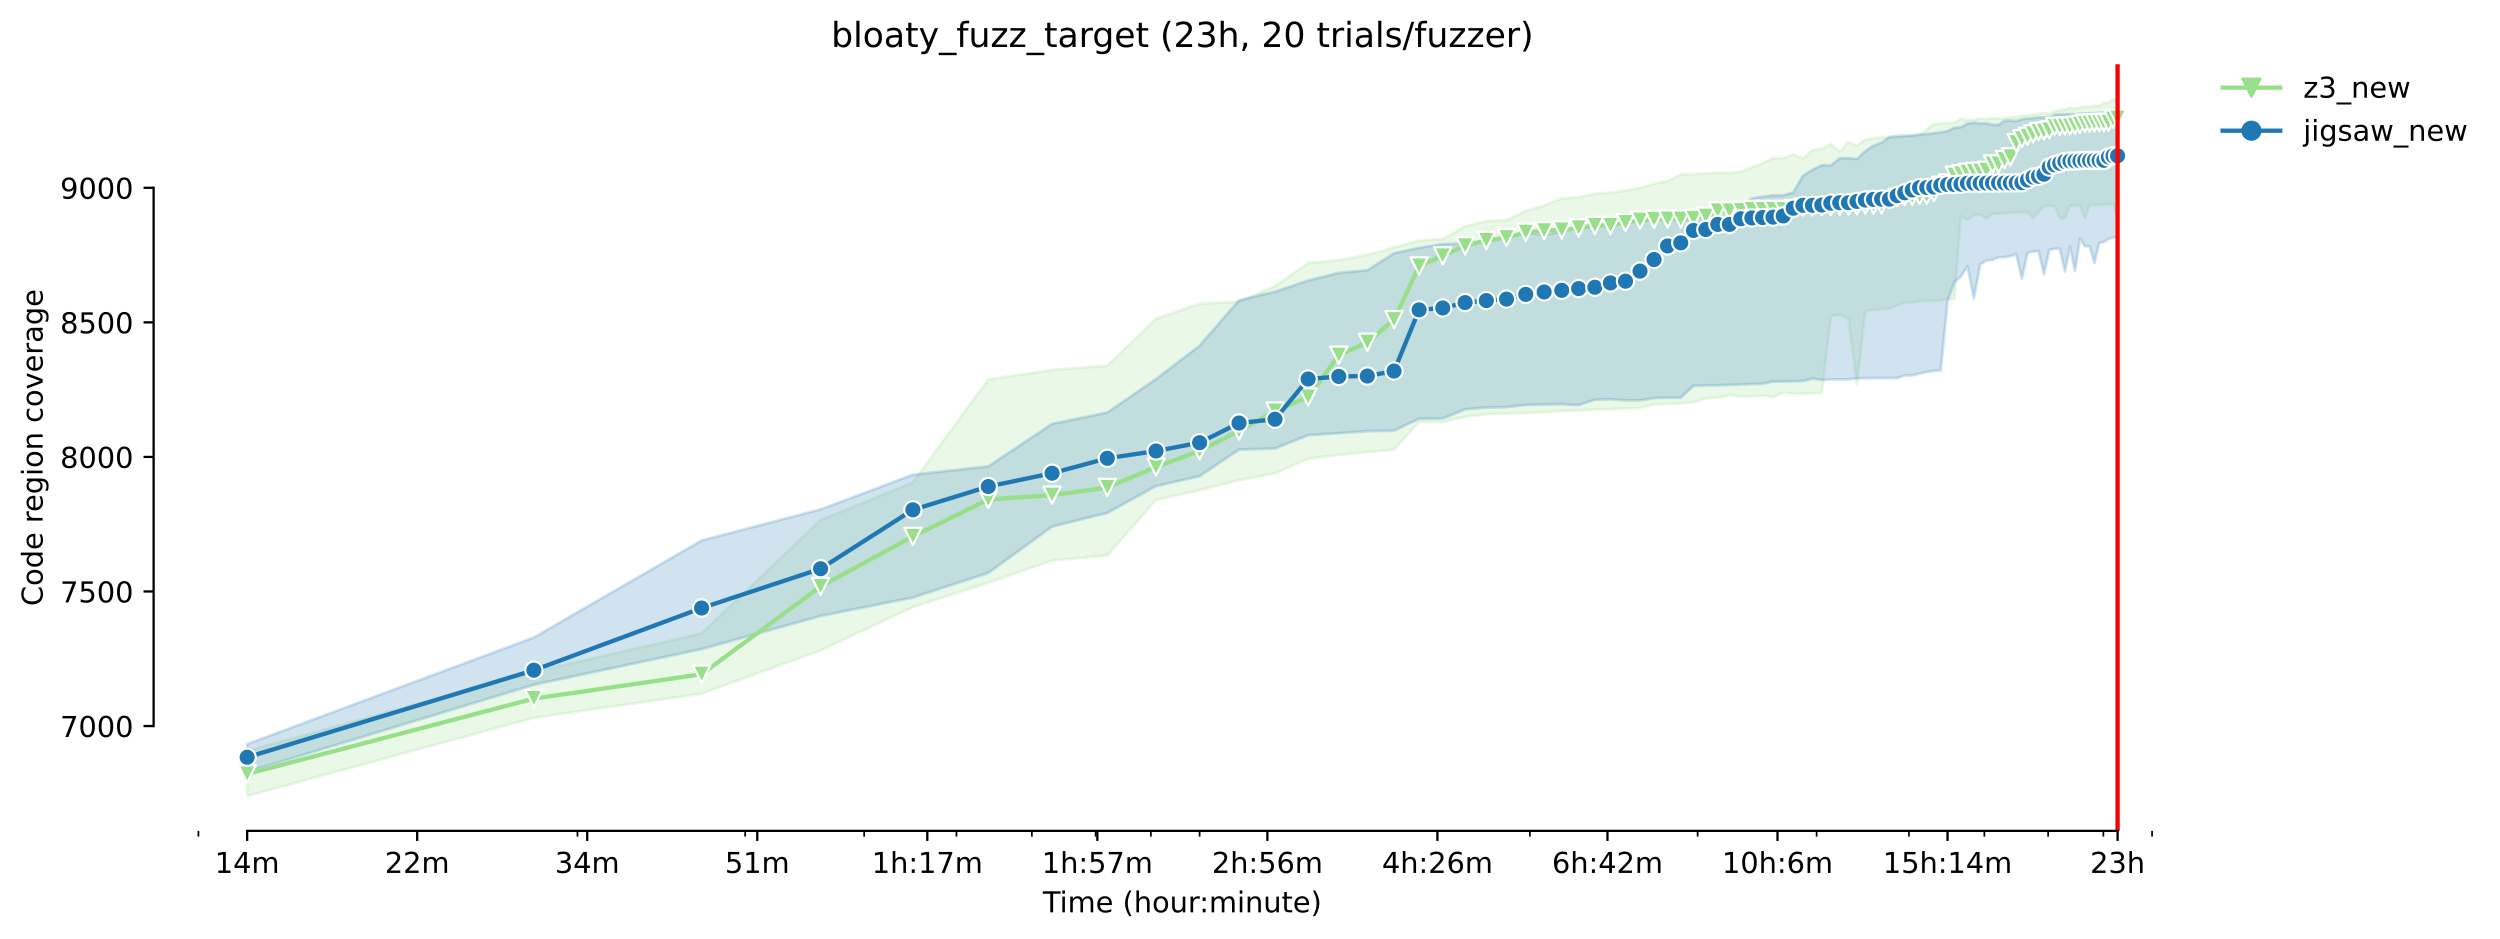 <?xml version="1.0" encoding="utf-8" standalone="no"?>
<!DOCTYPE svg PUBLIC "-//W3C//DTD SVG 1.1//EN"
  "http://www.w3.org/Graphics/SVG/1.1/DTD/svg11.dtd">
<!-- Created with matplotlib (https://matplotlib.org/) -->
<svg height="325.986pt" version="1.1" viewBox="0 0 867.857 325.986" width="867.857pt" xmlns="http://www.w3.org/2000/svg" xmlns:xlink="http://www.w3.org/1999/xlink">
 <defs>
  <style type="text/css">*{stroke-linecap:butt;stroke-linejoin:round;}</style>
 </defs>
 <g id="figure_1">
  <g id="patch_1">
   <path d="M 0 325.986 
L 867.857 325.986 
L 867.857 0 
L 0 0 
z
" style="fill:#ffffff;"/>
  </g>
  <g id="axes_1">
   <g id="patch_2">
    <path d="M 53.328 288.43 
L 767.568 288.43 
L 767.568 22.318 
L 53.328 22.318 
z
" style="fill:#ffffff;"/>
   </g>
   <g id="PolyCollection_1">
    <defs>
     <path d="M 85.794 -65.354 
L 85.794 -49.652 
L 185.326 -76.798 
L 243.55 -85.206 
L 284.859 -100.2 
L 316.902 -115.241 
L 343.082 -123.695 
L 365.218 -131.402 
L 384.392 -133.177 
L 401.305 -152.422 
L 416.435 -155.832 
L 430.121 -159.335 
L 442.615 -161.624 
L 454.109 -166.782 
L 464.751 -168.07 
L 474.658 -169.051 
L 483.925 -169.892 
L 492.631 -179.514 
L 500.838 -179.514 
L 508.602 -181.289 
L 515.968 -182.223 
L 522.974 -182.457 
L 529.654 -182.581 
L 536.037 -182.877 
L 542.148 -183.285 
L 548.01 -183.484 
L 553.642 -183.858 
L 559.061 -183.905 
L 564.284 -184.232 
L 569.323 -184.279 
L 574.191 -185.54 
L 578.899 -185.773 
L 583.458 -185.96 
L 587.877 -186.287 
L 592.164 -187.688 
L 596.326 -187.969 
L 600.371 -188.837 
L 604.306 -188.389 
L 608.135 -188.389 
L 611.865 -188.716 
L 615.501 -188.109 
L 619.046 -189.677 
L 622.507 -189.277 
L 625.885 -189.277 
L 629.187 -189.51 
L 632.414 -189.604 
L 635.57 -216.228 
L 638.658 -216.696 
L 641.681 -215.294 
L 644.642 -192.5 
L 647.543 -217.91 
L 650.387 -218.377 
L 653.175 -218.657 
L 655.91 -218.844 
L 658.594 -220.012 
L 661.229 -220.993 
L 663.817 -221.034 
L 666.358 -221.413 
L 668.855 -221.507 
L 671.31 -221.507 
L 673.724 -221.74 
L 676.097 -222.207 
L 678.432 -222.282 
L 680.73 -250.981 
L 682.991 -249.58 
L 685.217 -251.363 
L 687.41 -251.495 
L 689.569 -250.14 
L 691.696 -251.682 
L 693.793 -251.868 
L 695.859 -251.915 
L 697.896 -252.195 
L 699.904 -252.195 
L 701.885 -252.283 
L 703.839 -252.382 
L 705.766 -250.234 
L 707.668 -252.329 
L 709.545 -254.438 
L 711.398 -254.531 
L 713.227 -254.423 
L 715.033 -250.234 
L 716.817 -250.234 
L 718.579 -254.531 
L 720.32 -254.578 
L 722.04 -254.764 
L 723.739 -250.327 
L 725.418 -254.811 
L 727.078 -254.699 
L 728.72 -254.951 
L 730.342 -254.836 
L 731.947 -254.998 
L 733.533 -255.157 
L 735.103 -250.42 
L 735.103 -291.572 
L 735.103 -291.572 
L 733.533 -291.432 
L 731.947 -290.358 
L 730.342 -290.264 
L 728.72 -289.283 
L 727.078 -289.237 
L 725.418 -289.003 
L 723.739 -288.956 
L 722.04 -288.723 
L 720.32 -288.162 
L 718.579 -288.629 
L 716.817 -287.929 
L 715.033 -287.789 
L 713.227 -287.228 
L 711.398 -286.668 
L 709.545 -286.668 
L 707.668 -286.481 
L 705.766 -286.247 
L 703.839 -286.014 
L 701.885 -285.78 
L 699.904 -285.313 
L 697.896 -285.313 
L 695.859 -284.799 
L 693.793 -284.893 
L 691.696 -284.893 
L 689.569 -284.519 
L 687.41 -284.939 
L 685.217 -284.285 
L 682.991 -284.285 
L 680.73 -284.706 
L 678.432 -283.305 
L 676.097 -283.351 
L 673.724 -283.071 
L 671.31 -282.884 
L 668.855 -280.969 
L 666.358 -278.684 
L 663.817 -278.68 
L 661.229 -278.587 
L 658.594 -278.213 
L 655.91 -278.241 
L 653.175 -278.213 
L 650.387 -277.98 
L 647.543 -277.512 
L 644.642 -275.457 
L 641.681 -276.718 
L 638.658 -273.293 
L 635.57 -275.878 
L 632.414 -274.336 
L 629.187 -273.869 
L 625.885 -270.941 
L 622.507 -272.374 
L 619.046 -271.066 
L 615.501 -271.066 
L 611.865 -269.291 
L 608.135 -267.847 
L 604.306 -266.395 
L 600.371 -265.977 
L 596.326 -266.068 
L 592.164 -265.788 
L 587.877 -265.555 
L 583.458 -265.368 
L 578.899 -263.172 
L 574.191 -262.145 
L 569.323 -260.743 
L 564.284 -259.769 
L 559.061 -259.109 
L 553.642 -258.688 
L 548.01 -257.52 
L 542.148 -257.147 
L 536.037 -254.624 
L 529.654 -252.709 
L 522.974 -249.533 
L 515.968 -249.253 
L 508.602 -247.392 
L 500.838 -242.993 
L 492.631 -242.526 
L 483.925 -240.051 
L 474.658 -237.528 
L 464.751 -235.707 
L 454.109 -234.632 
L 442.615 -226.692 
L 430.121 -221.273 
L 416.435 -220.526 
L 401.305 -215.294 
L 384.392 -199.039 
L 365.218 -197.544 
L 343.082 -194.275 
L 316.902 -158.494 
L 284.859 -145.509 
L 243.55 -106.132 
L 185.326 -92.773 
L 85.794 -65.354 
z
" id="m0a5b138757" style="stroke:#98df8a;stroke-opacity:0.2;"/>
    </defs>
    <g clip-path="url(#pdc7dcb7394)">
     <use style="fill:#98df8a;fill-opacity:0.2;stroke:#98df8a;stroke-opacity:0.2;" x="0" xlink:href="#m0a5b138757" y="325.986"/>
    </g>
   </g>
   <g id="PolyCollection_2">
    <defs>
     <path d="M 85.794 -67.689 
L 85.794 -58.017 
L 185.326 -88.289 
L 243.55 -100.648 
L 284.859 -112.158 
L 316.902 -118.557 
L 343.082 -127.105 
L 365.218 -143.173 
L 384.392 -147.938 
L 401.305 -157.233 
L 416.435 -160.69 
L 430.121 -169.892 
L 442.615 -170.312 
L 454.109 -174.89 
L 464.751 -175.59 
L 474.658 -176.291 
L 483.925 -176.478 
L 492.631 -180.635 
L 500.838 -180.682 
L 508.602 -183.905 
L 515.968 -184.512 
L 522.974 -184.652 
L 529.654 -185.4 
L 536.037 -185.586 
L 542.148 -185.68 
L 548.01 -185.353 
L 553.642 -187.221 
L 559.061 -187.408 
L 564.284 -186.988 
L 569.323 -186.988 
L 574.191 -187.782 
L 578.899 -187.922 
L 583.458 -187.922 
L 587.877 -192.032 
L 592.164 -192.219 
L 596.326 -192.219 
L 600.371 -192.359 
L 604.306 -192.5 
L 608.135 -192.64 
L 611.865 -192.733 
L 615.501 -193.527 
L 619.046 -193.527 
L 622.507 -193.621 
L 625.885 -193.714 
L 629.187 -194.555 
L 632.414 -194.088 
L 635.57 -194.275 
L 638.658 -194.275 
L 641.681 -194.275 
L 644.642 -194.648 
L 647.543 -194.695 
L 650.387 -194.695 
L 653.175 -194.695 
L 655.91 -194.742 
L 658.594 -194.742 
L 661.229 -195.629 
L 663.817 -195.723 
L 666.358 -196.319 
L 668.855 -196.844 
L 671.31 -197.264 
L 673.724 -197.404 
L 676.097 -221.62 
L 678.432 -227.953 
L 680.73 -230.055 
L 682.991 -233.558 
L 685.217 -222.394 
L 687.41 -234.212 
L 689.569 -235.53 
L 691.696 -235.753 
L 693.793 -236.688 
L 695.859 -236.693 
L 697.896 -237.061 
L 699.904 -237.762 
L 701.885 -229.214 
L 703.839 -238.229 
L 705.766 -238.696 
L 707.668 -238.79 
L 709.545 -230.802 
L 711.398 -239.257 
L 713.227 -239.63 
L 715.033 -239.677 
L 716.817 -231.736 
L 718.579 -240.331 
L 720.32 -231.923 
L 722.04 -243.18 
L 723.739 -240.565 
L 725.418 -240.447 
L 727.078 -234.663 
L 728.72 -241.686 
L 730.342 -241.966 
L 731.947 -243.04 
L 733.533 -243.554 
L 735.103 -243.601 
L 735.103 -288.256 
L 735.103 -288.256 
L 733.533 -288.116 
L 731.947 -287.415 
L 730.342 -286.995 
L 728.72 -286.808 
L 727.078 -286.668 
L 725.418 -286.668 
L 723.739 -286.528 
L 722.04 -286.528 
L 720.32 -286.294 
L 718.579 -286.387 
L 716.817 -286.294 
L 715.033 -286.294 
L 713.227 -286.154 
L 711.398 -285.315 
L 709.545 -285.22 
L 707.668 -285.22 
L 705.766 -284.986 
L 703.839 -284.846 
L 701.885 -284.612 
L 699.904 -283.929 
L 697.896 -284.145 
L 695.859 -284.099 
L 693.793 -282.651 
L 691.696 -282.661 
L 689.569 -283.164 
L 687.41 -283.164 
L 685.217 -283.398 
L 682.991 -283.071 
L 680.73 -281.856 
L 678.432 -281.623 
L 676.097 -280.455 
L 673.724 -280.128 
L 671.31 -279.708 
L 668.855 -279.428 
L 666.358 -279.381 
L 663.817 -278.96 
L 661.229 -278.867 
L 658.594 -278.774 
L 655.91 -278.447 
L 653.175 -276.485 
L 650.387 -275.41 
L 647.543 -273.542 
L 644.642 -270.786 
L 641.681 -271.066 
L 638.658 -271.066 
L 635.57 -268.544 
L 632.414 -268.637 
L 629.187 -267.096 
L 625.885 -264.947 
L 622.507 -259.155 
L 619.046 -258.174 
L 615.501 -258.174 
L 611.865 -257.707 
L 608.135 -257.1 
L 604.306 -254.297 
L 600.371 -253.69 
L 596.326 -252.943 
L 592.164 -252.896 
L 587.877 -251.728 
L 583.458 -251.448 
L 578.899 -251.04 
L 574.191 -250 
L 569.323 -249.206 
L 564.284 -248.879 
L 559.061 -248.272 
L 553.642 -248.132 
L 548.01 -246.964 
L 542.148 -245.703 
L 536.037 -244.348 
L 529.654 -245.329 
L 522.974 -243.414 
L 515.968 -242.547 
L 508.602 -241.452 
L 500.838 -241.265 
L 492.631 -239.957 
L 483.925 -238.042 
L 474.658 -232.157 
L 464.751 -231.279 
L 454.109 -228.607 
L 442.615 -224.73 
L 430.121 -221.74 
L 416.435 -205.999 
L 401.305 -194.415 
L 384.392 -182.784 
L 365.218 -178.86 
L 343.082 -164.1 
L 316.902 -161.204 
L 284.859 -149.152 
L 243.55 -138.362 
L 185.326 -104.684 
L 85.794 -67.689 
z
" id="m759aa27b0d" style="stroke:#1f77b4;stroke-opacity:0.2;"/>
    </defs>
    <g clip-path="url(#pdc7dcb7394)">
     <use style="fill:#1f77b4;fill-opacity:0.2;stroke:#1f77b4;stroke-opacity:0.2;" x="0" xlink:href="#m759aa27b0d" y="325.986"/>
    </g>
   </g>
   <g id="matplotlib.axis_1">
    <g id="xtick_1">
     <g id="line2d_1">
      <defs>
       <path d="M 0 0 
L 0 3.5 
" id="m2abc88c1c9" style="stroke:#000000;stroke-width:0.8;"/>
      </defs>
      <g>
       <use style="stroke:#000000;stroke-width:0.8;" x="85.794" xlink:href="#m2abc88c1c9" y="288.43"/>
      </g>
     </g>
     <g id="text_1">
      <!-- 14m -->
      <g transform="translate(74.561 303.029)scale(0.1 -0.1)">
       <defs>
        <path d="M 12.406 8.297 
L 28.516 8.297 
L 28.516 63.922 
L 10.984 60.406 
L 10.984 69.391 
L 28.422 72.906 
L 38.281 72.906 
L 38.281 8.297 
L 54.391 8.297 
L 54.391 0 
L 12.406 0 
z
" id="DejaVuSans-49"/>
        <path d="M 37.797 64.312 
L 12.891 25.391 
L 37.797 25.391 
z
M 35.203 72.906 
L 47.609 72.906 
L 47.609 25.391 
L 58.016 25.391 
L 58.016 17.188 
L 47.609 17.188 
L 47.609 0 
L 37.797 0 
L 37.797 17.188 
L 4.891 17.188 
L 4.891 26.703 
z
" id="DejaVuSans-52"/>
        <path d="M 52 44.188 
Q 55.375 50.25 60.062 53.125 
Q 64.75 56 71.094 56 
Q 79.641 56 84.281 50.016 
Q 88.922 44.047 88.922 33.016 
L 88.922 0 
L 79.891 0 
L 79.891 32.719 
Q 79.891 40.578 77.094 44.375 
Q 74.312 48.188 68.609 48.188 
Q 61.625 48.188 57.562 43.547 
Q 53.516 38.922 53.516 30.906 
L 53.516 0 
L 44.484 0 
L 44.484 32.719 
Q 44.484 40.625 41.703 44.406 
Q 38.922 48.188 33.109 48.188 
Q 26.219 48.188 22.156 43.531 
Q 18.109 38.875 18.109 30.906 
L 18.109 0 
L 9.078 0 
L 9.078 54.688 
L 18.109 54.688 
L 18.109 46.188 
Q 21.188 51.219 25.484 53.609 
Q 29.781 56 35.688 56 
Q 41.656 56 45.828 52.969 
Q 50 49.953 52 44.188 
z
" id="DejaVuSans-109"/>
       </defs>
       <use xlink:href="#DejaVuSans-49"/>
       <use x="63.623" xlink:href="#DejaVuSans-52"/>
       <use x="127.246" xlink:href="#DejaVuSans-109"/>
      </g>
     </g>
    </g>
    <g id="xtick_2">
     <g id="line2d_2">
      <g>
       <use style="stroke:#000000;stroke-width:0.8;" x="144.822" xlink:href="#m2abc88c1c9" y="288.43"/>
      </g>
     </g>
     <g id="text_2">
      <!-- 22m -->
      <g transform="translate(133.589 303.029)scale(0.1 -0.1)">
       <defs>
        <path d="M 19.188 8.297 
L 53.609 8.297 
L 53.609 0 
L 7.328 0 
L 7.328 8.297 
Q 12.938 14.109 22.625 23.891 
Q 32.328 33.688 34.812 36.531 
Q 39.547 41.844 41.422 45.531 
Q 43.312 49.219 43.312 52.781 
Q 43.312 58.594 39.234 62.25 
Q 35.156 65.922 28.609 65.922 
Q 23.969 65.922 18.812 64.312 
Q 13.672 62.703 7.812 59.422 
L 7.812 69.391 
Q 13.766 71.781 18.938 73 
Q 24.125 74.219 28.422 74.219 
Q 39.75 74.219 46.484 68.547 
Q 53.219 62.891 53.219 53.422 
Q 53.219 48.922 51.531 44.891 
Q 49.859 40.875 45.406 35.406 
Q 44.188 33.984 37.641 27.219 
Q 31.109 20.453 19.188 8.297 
z
" id="DejaVuSans-50"/>
       </defs>
       <use xlink:href="#DejaVuSans-50"/>
       <use x="63.623" xlink:href="#DejaVuSans-50"/>
       <use x="127.246" xlink:href="#DejaVuSans-109"/>
      </g>
     </g>
    </g>
    <g id="xtick_3">
     <g id="line2d_3">
      <g>
       <use style="stroke:#000000;stroke-width:0.8;" x="203.85" xlink:href="#m2abc88c1c9" y="288.43"/>
      </g>
     </g>
     <g id="text_3">
      <!-- 34m -->
      <g transform="translate(192.617 303.029)scale(0.1 -0.1)">
       <defs>
        <path d="M 40.578 39.312 
Q 47.656 37.797 51.625 33 
Q 55.609 28.219 55.609 21.188 
Q 55.609 10.406 48.188 4.484 
Q 40.766 -1.422 27.094 -1.422 
Q 22.516 -1.422 17.656 -0.516 
Q 12.797 0.391 7.625 2.203 
L 7.625 11.719 
Q 11.719 9.328 16.594 8.109 
Q 21.484 6.891 26.812 6.891 
Q 36.078 6.891 40.938 10.547 
Q 45.797 14.203 45.797 21.188 
Q 45.797 27.641 41.281 31.266 
Q 36.766 34.906 28.719 34.906 
L 20.219 34.906 
L 20.219 43.016 
L 29.109 43.016 
Q 36.375 43.016 40.234 45.922 
Q 44.094 48.828 44.094 54.297 
Q 44.094 59.906 40.109 62.906 
Q 36.141 65.922 28.719 65.922 
Q 24.656 65.922 20.016 65.031 
Q 15.375 64.156 9.812 62.312 
L 9.812 71.094 
Q 15.438 72.656 20.344 73.438 
Q 25.25 74.219 29.594 74.219 
Q 40.828 74.219 47.359 69.109 
Q 53.906 64.016 53.906 55.328 
Q 53.906 49.266 50.438 45.094 
Q 46.969 40.922 40.578 39.312 
z
" id="DejaVuSans-51"/>
       </defs>
       <use xlink:href="#DejaVuSans-51"/>
       <use x="63.623" xlink:href="#DejaVuSans-52"/>
       <use x="127.246" xlink:href="#DejaVuSans-109"/>
      </g>
     </g>
    </g>
    <g id="xtick_4">
     <g id="line2d_4">
      <g>
       <use style="stroke:#000000;stroke-width:0.8;" x="262.878" xlink:href="#m2abc88c1c9" y="288.43"/>
      </g>
     </g>
     <g id="text_4">
      <!-- 51m -->
      <g transform="translate(251.646 303.029)scale(0.1 -0.1)">
       <defs>
        <path d="M 10.797 72.906 
L 49.516 72.906 
L 49.516 64.594 
L 19.828 64.594 
L 19.828 46.734 
Q 21.969 47.469 24.109 47.828 
Q 26.266 48.188 28.422 48.188 
Q 40.625 48.188 47.75 41.5 
Q 54.891 34.812 54.891 23.391 
Q 54.891 11.625 47.562 5.094 
Q 40.234 -1.422 26.906 -1.422 
Q 22.312 -1.422 17.547 -0.641 
Q 12.797 0.141 7.719 1.703 
L 7.719 11.625 
Q 12.109 9.234 16.797 8.062 
Q 21.484 6.891 26.703 6.891 
Q 35.156 6.891 40.078 11.328 
Q 45.016 15.766 45.016 23.391 
Q 45.016 31 40.078 35.438 
Q 35.156 39.891 26.703 39.891 
Q 22.75 39.891 18.812 39.016 
Q 14.891 38.141 10.797 36.281 
z
" id="DejaVuSans-53"/>
       </defs>
       <use xlink:href="#DejaVuSans-53"/>
       <use x="63.623" xlink:href="#DejaVuSans-49"/>
       <use x="127.246" xlink:href="#DejaVuSans-109"/>
      </g>
     </g>
    </g>
    <g id="xtick_5">
     <g id="line2d_5">
      <g>
       <use style="stroke:#000000;stroke-width:0.8;" x="321.907" xlink:href="#m2abc88c1c9" y="288.43"/>
      </g>
     </g>
     <g id="text_5">
      <!-- 1h:17m -->
      <g transform="translate(302.639 303.029)scale(0.1 -0.1)">
       <defs>
        <path d="M 54.891 33.016 
L 54.891 0 
L 45.906 0 
L 45.906 32.719 
Q 45.906 40.484 42.875 44.328 
Q 39.844 48.188 33.797 48.188 
Q 26.516 48.188 22.312 43.547 
Q 18.109 38.922 18.109 30.906 
L 18.109 0 
L 9.078 0 
L 9.078 75.984 
L 18.109 75.984 
L 18.109 46.188 
Q 21.344 51.125 25.703 53.562 
Q 30.078 56 35.797 56 
Q 45.219 56 50.047 50.172 
Q 54.891 44.344 54.891 33.016 
z
" id="DejaVuSans-104"/>
        <path d="M 11.719 12.406 
L 22.016 12.406 
L 22.016 0 
L 11.719 0 
z
M 11.719 51.703 
L 22.016 51.703 
L 22.016 39.312 
L 11.719 39.312 
z
" id="DejaVuSans-58"/>
        <path d="M 8.203 72.906 
L 55.078 72.906 
L 55.078 68.703 
L 28.609 0 
L 18.312 0 
L 43.219 64.594 
L 8.203 64.594 
z
" id="DejaVuSans-55"/>
       </defs>
       <use xlink:href="#DejaVuSans-49"/>
       <use x="63.623" xlink:href="#DejaVuSans-104"/>
       <use x="127.002" xlink:href="#DejaVuSans-58"/>
       <use x="160.693" xlink:href="#DejaVuSans-49"/>
       <use x="224.316" xlink:href="#DejaVuSans-55"/>
       <use x="287.939" xlink:href="#DejaVuSans-109"/>
      </g>
     </g>
    </g>
    <g id="xtick_6">
     <g id="line2d_6">
      <g>
       <use style="stroke:#000000;stroke-width:0.8;" x="380.935" xlink:href="#m2abc88c1c9" y="288.43"/>
      </g>
     </g>
     <g id="text_6">
      <!-- 1h:57m -->
      <g transform="translate(361.668 303.029)scale(0.1 -0.1)">
       <use xlink:href="#DejaVuSans-49"/>
       <use x="63.623" xlink:href="#DejaVuSans-104"/>
       <use x="127.002" xlink:href="#DejaVuSans-58"/>
       <use x="160.693" xlink:href="#DejaVuSans-53"/>
       <use x="224.316" xlink:href="#DejaVuSans-55"/>
       <use x="287.939" xlink:href="#DejaVuSans-109"/>
      </g>
     </g>
    </g>
    <g id="xtick_7">
     <g id="line2d_7">
      <g>
       <use style="stroke:#000000;stroke-width:0.8;" x="439.963" xlink:href="#m2abc88c1c9" y="288.43"/>
      </g>
     </g>
     <g id="text_7">
      <!-- 2h:56m -->
      <g transform="translate(420.696 303.029)scale(0.1 -0.1)">
       <defs>
        <path d="M 33.016 40.375 
Q 26.375 40.375 22.484 35.828 
Q 18.609 31.297 18.609 23.391 
Q 18.609 15.531 22.484 10.953 
Q 26.375 6.391 33.016 6.391 
Q 39.656 6.391 43.531 10.953 
Q 47.406 15.531 47.406 23.391 
Q 47.406 31.297 43.531 35.828 
Q 39.656 40.375 33.016 40.375 
z
M 52.594 71.297 
L 52.594 62.312 
Q 48.875 64.062 45.094 64.984 
Q 41.312 65.922 37.594 65.922 
Q 27.828 65.922 22.672 59.328 
Q 17.531 52.734 16.797 39.406 
Q 19.672 43.656 24.016 45.922 
Q 28.375 48.188 33.594 48.188 
Q 44.578 48.188 50.953 41.516 
Q 57.328 34.859 57.328 23.391 
Q 57.328 12.156 50.688 5.359 
Q 44.047 -1.422 33.016 -1.422 
Q 20.359 -1.422 13.672 8.266 
Q 6.984 17.969 6.984 36.375 
Q 6.984 53.656 15.188 63.938 
Q 23.391 74.219 37.203 74.219 
Q 40.922 74.219 44.703 73.484 
Q 48.484 72.75 52.594 71.297 
z
" id="DejaVuSans-54"/>
       </defs>
       <use xlink:href="#DejaVuSans-50"/>
       <use x="63.623" xlink:href="#DejaVuSans-104"/>
       <use x="127.002" xlink:href="#DejaVuSans-58"/>
       <use x="160.693" xlink:href="#DejaVuSans-53"/>
       <use x="224.316" xlink:href="#DejaVuSans-54"/>
       <use x="287.939" xlink:href="#DejaVuSans-109"/>
      </g>
     </g>
    </g>
    <g id="xtick_8">
     <g id="line2d_8">
      <g>
       <use style="stroke:#000000;stroke-width:0.8;" x="498.991" xlink:href="#m2abc88c1c9" y="288.43"/>
      </g>
     </g>
     <g id="text_8">
      <!-- 4h:26m -->
      <g transform="translate(479.724 303.029)scale(0.1 -0.1)">
       <use xlink:href="#DejaVuSans-52"/>
       <use x="63.623" xlink:href="#DejaVuSans-104"/>
       <use x="127.002" xlink:href="#DejaVuSans-58"/>
       <use x="160.693" xlink:href="#DejaVuSans-50"/>
       <use x="224.316" xlink:href="#DejaVuSans-54"/>
       <use x="287.939" xlink:href="#DejaVuSans-109"/>
      </g>
     </g>
    </g>
    <g id="xtick_9">
     <g id="line2d_9">
      <g>
       <use style="stroke:#000000;stroke-width:0.8;" x="558.02" xlink:href="#m2abc88c1c9" y="288.43"/>
      </g>
     </g>
     <g id="text_9">
      <!-- 6h:42m -->
      <g transform="translate(538.752 303.029)scale(0.1 -0.1)">
       <use xlink:href="#DejaVuSans-54"/>
       <use x="63.623" xlink:href="#DejaVuSans-104"/>
       <use x="127.002" xlink:href="#DejaVuSans-58"/>
       <use x="160.693" xlink:href="#DejaVuSans-52"/>
       <use x="224.316" xlink:href="#DejaVuSans-50"/>
       <use x="287.939" xlink:href="#DejaVuSans-109"/>
      </g>
     </g>
    </g>
    <g id="xtick_10">
     <g id="line2d_10">
      <g>
       <use style="stroke:#000000;stroke-width:0.8;" x="617.048" xlink:href="#m2abc88c1c9" y="288.43"/>
      </g>
     </g>
     <g id="text_10">
      <!-- 10h:6m -->
      <g transform="translate(597.781 303.029)scale(0.1 -0.1)">
       <defs>
        <path d="M 31.781 66.406 
Q 24.172 66.406 20.328 58.906 
Q 16.5 51.422 16.5 36.375 
Q 16.5 21.391 20.328 13.891 
Q 24.172 6.391 31.781 6.391 
Q 39.453 6.391 43.281 13.891 
Q 47.125 21.391 47.125 36.375 
Q 47.125 51.422 43.281 58.906 
Q 39.453 66.406 31.781 66.406 
z
M 31.781 74.219 
Q 44.047 74.219 50.516 64.516 
Q 56.984 54.828 56.984 36.375 
Q 56.984 17.969 50.516 8.266 
Q 44.047 -1.422 31.781 -1.422 
Q 19.531 -1.422 13.062 8.266 
Q 6.594 17.969 6.594 36.375 
Q 6.594 54.828 13.062 64.516 
Q 19.531 74.219 31.781 74.219 
z
" id="DejaVuSans-48"/>
       </defs>
       <use xlink:href="#DejaVuSans-49"/>
       <use x="63.623" xlink:href="#DejaVuSans-48"/>
       <use x="127.246" xlink:href="#DejaVuSans-104"/>
       <use x="190.625" xlink:href="#DejaVuSans-58"/>
       <use x="224.316" xlink:href="#DejaVuSans-54"/>
       <use x="287.939" xlink:href="#DejaVuSans-109"/>
      </g>
     </g>
    </g>
    <g id="xtick_11">
     <g id="line2d_11">
      <g>
       <use style="stroke:#000000;stroke-width:0.8;" x="676.076" xlink:href="#m2abc88c1c9" y="288.43"/>
      </g>
     </g>
     <g id="text_11">
      <!-- 15h:14m -->
      <g transform="translate(653.628 303.029)scale(0.1 -0.1)">
       <use xlink:href="#DejaVuSans-49"/>
       <use x="63.623" xlink:href="#DejaVuSans-53"/>
       <use x="127.246" xlink:href="#DejaVuSans-104"/>
       <use x="190.625" xlink:href="#DejaVuSans-58"/>
       <use x="224.316" xlink:href="#DejaVuSans-49"/>
       <use x="287.939" xlink:href="#DejaVuSans-52"/>
       <use x="351.562" xlink:href="#DejaVuSans-109"/>
      </g>
     </g>
    </g>
    <g id="xtick_12">
     <g id="line2d_12">
      <g>
       <use style="stroke:#000000;stroke-width:0.8;" x="735.104" xlink:href="#m2abc88c1c9" y="288.43"/>
      </g>
     </g>
     <g id="text_12">
      <!-- 23h -->
      <g transform="translate(725.573 303.029)scale(0.1 -0.1)">
       <use xlink:href="#DejaVuSans-50"/>
       <use x="63.623" xlink:href="#DejaVuSans-51"/>
       <use x="127.246" xlink:href="#DejaVuSans-104"/>
      </g>
     </g>
    </g>
    <g id="xtick_13">
     <g id="line2d_13">
      <defs>
       <path d="M 0 0 
L 0 2 
" id="m4c01ad5d52" style="stroke:#000000;stroke-width:0.6;"/>
      </defs>
      <g>
       <use style="stroke:#000000;stroke-width:0.6;" x="68.88" xlink:href="#m4c01ad5d52" y="288.43"/>
      </g>
     </g>
    </g>
    <g id="xtick_14">
     <g id="line2d_14">
      <g>
       <use style="stroke:#000000;stroke-width:0.6;" x="200.456" xlink:href="#m4c01ad5d52" y="288.43"/>
      </g>
     </g>
    </g>
    <g id="xtick_15">
     <g id="line2d_15">
      <g>
       <use style="stroke:#000000;stroke-width:0.6;" x="258.679" xlink:href="#m4c01ad5d52" y="288.43"/>
      </g>
     </g>
    </g>
    <g id="xtick_16">
     <g id="line2d_16">
      <g>
       <use style="stroke:#000000;stroke-width:0.6;" x="299.989" xlink:href="#m4c01ad5d52" y="288.43"/>
      </g>
     </g>
    </g>
    <g id="xtick_17">
     <g id="line2d_17">
      <g>
       <use style="stroke:#000000;stroke-width:0.6;" x="332.031" xlink:href="#m4c01ad5d52" y="288.43"/>
      </g>
     </g>
    </g>
    <g id="xtick_18">
     <g id="line2d_18">
      <g>
       <use style="stroke:#000000;stroke-width:0.6;" x="358.212" xlink:href="#m4c01ad5d52" y="288.43"/>
      </g>
     </g>
    </g>
    <g id="xtick_19">
     <g id="line2d_19">
      <g>
       <use style="stroke:#000000;stroke-width:0.6;" x="380.347" xlink:href="#m4c01ad5d52" y="288.43"/>
      </g>
     </g>
    </g>
    <g id="xtick_20">
     <g id="line2d_20">
      <g>
       <use style="stroke:#000000;stroke-width:0.6;" x="399.522" xlink:href="#m4c01ad5d52" y="288.43"/>
      </g>
     </g>
    </g>
    <g id="xtick_21">
     <g id="line2d_21">
      <g>
       <use style="stroke:#000000;stroke-width:0.6;" x="416.435" xlink:href="#m4c01ad5d52" y="288.43"/>
      </g>
     </g>
    </g>
    <g id="xtick_22">
     <g id="line2d_22">
      <g>
       <use style="stroke:#000000;stroke-width:0.6;" x="531.097" xlink:href="#m4c01ad5d52" y="288.43"/>
      </g>
     </g>
    </g>
    <g id="xtick_23">
     <g id="line2d_23">
      <g>
       <use style="stroke:#000000;stroke-width:0.6;" x="589.32" xlink:href="#m4c01ad5d52" y="288.43"/>
      </g>
     </g>
    </g>
    <g id="xtick_24">
     <g id="line2d_24">
      <g>
       <use style="stroke:#000000;stroke-width:0.6;" x="630.63" xlink:href="#m4c01ad5d52" y="288.43"/>
      </g>
     </g>
    </g>
    <g id="xtick_25">
     <g id="line2d_25">
      <g>
       <use style="stroke:#000000;stroke-width:0.6;" x="662.672" xlink:href="#m4c01ad5d52" y="288.43"/>
      </g>
     </g>
    </g>
    <g id="xtick_26">
     <g id="line2d_26">
      <g>
       <use style="stroke:#000000;stroke-width:0.6;" x="688.853" xlink:href="#m4c01ad5d52" y="288.43"/>
      </g>
     </g>
    </g>
    <g id="xtick_27">
     <g id="line2d_27">
      <g>
       <use style="stroke:#000000;stroke-width:0.6;" x="710.988" xlink:href="#m4c01ad5d52" y="288.43"/>
      </g>
     </g>
    </g>
    <g id="xtick_28">
     <g id="line2d_28">
      <g>
       <use style="stroke:#000000;stroke-width:0.6;" x="730.163" xlink:href="#m4c01ad5d52" y="288.43"/>
      </g>
     </g>
    </g>
    <g id="xtick_29">
     <g id="line2d_29">
      <g>
       <use style="stroke:#000000;stroke-width:0.6;" x="747.076" xlink:href="#m4c01ad5d52" y="288.43"/>
      </g>
     </g>
    </g>
    <g id="text_13">
     <!-- Time (hour:minute) -->
     <g transform="translate(362.041 316.707)scale(0.1 -0.1)">
      <defs>
       <path d="M -0.297 72.906 
L 61.375 72.906 
L 61.375 64.594 
L 35.5 64.594 
L 35.5 0 
L 25.594 0 
L 25.594 64.594 
L -0.297 64.594 
z
" id="DejaVuSans-84"/>
       <path d="M 9.422 54.688 
L 18.406 54.688 
L 18.406 0 
L 9.422 0 
z
M 9.422 75.984 
L 18.406 75.984 
L 18.406 64.594 
L 9.422 64.594 
z
" id="DejaVuSans-105"/>
       <path d="M 56.203 29.594 
L 56.203 25.203 
L 14.891 25.203 
Q 15.484 15.922 20.484 11.062 
Q 25.484 6.203 34.422 6.203 
Q 39.594 6.203 44.453 7.469 
Q 49.312 8.734 54.109 11.281 
L 54.109 2.781 
Q 49.266 0.734 44.188 -0.344 
Q 39.109 -1.422 33.891 -1.422 
Q 20.797 -1.422 13.156 6.188 
Q 5.516 13.812 5.516 26.812 
Q 5.516 40.234 12.766 48.109 
Q 20.016 56 32.328 56 
Q 43.359 56 49.781 48.891 
Q 56.203 41.797 56.203 29.594 
z
M 47.219 32.234 
Q 47.125 39.594 43.094 43.984 
Q 39.062 48.391 32.422 48.391 
Q 24.906 48.391 20.391 44.141 
Q 15.875 39.891 15.188 32.172 
z
" id="DejaVuSans-101"/>
       <path id="DejaVuSans-32"/>
       <path d="M 31 75.875 
Q 24.469 64.656 21.281 53.656 
Q 18.109 42.672 18.109 31.391 
Q 18.109 20.125 21.312 9.062 
Q 24.516 -2 31 -13.188 
L 23.188 -13.188 
Q 15.875 -1.703 12.234 9.375 
Q 8.594 20.453 8.594 31.391 
Q 8.594 42.281 12.203 53.312 
Q 15.828 64.359 23.188 75.875 
z
" id="DejaVuSans-40"/>
       <path d="M 30.609 48.391 
Q 23.391 48.391 19.188 42.75 
Q 14.984 37.109 14.984 27.297 
Q 14.984 17.484 19.156 11.844 
Q 23.344 6.203 30.609 6.203 
Q 37.797 6.203 41.984 11.859 
Q 46.188 17.531 46.188 27.297 
Q 46.188 37.016 41.984 42.703 
Q 37.797 48.391 30.609 48.391 
z
M 30.609 56 
Q 42.328 56 49.016 48.375 
Q 55.719 40.766 55.719 27.297 
Q 55.719 13.875 49.016 6.219 
Q 42.328 -1.422 30.609 -1.422 
Q 18.844 -1.422 12.172 6.219 
Q 5.516 13.875 5.516 27.297 
Q 5.516 40.766 12.172 48.375 
Q 18.844 56 30.609 56 
z
" id="DejaVuSans-111"/>
       <path d="M 8.5 21.578 
L 8.5 54.688 
L 17.484 54.688 
L 17.484 21.922 
Q 17.484 14.156 20.5 10.266 
Q 23.531 6.391 29.594 6.391 
Q 36.859 6.391 41.078 11.031 
Q 45.312 15.672 45.312 23.688 
L 45.312 54.688 
L 54.297 54.688 
L 54.297 0 
L 45.312 0 
L 45.312 8.406 
Q 42.047 3.422 37.719 1 
Q 33.406 -1.422 27.688 -1.422 
Q 18.266 -1.422 13.375 4.438 
Q 8.5 10.297 8.5 21.578 
z
M 31.109 56 
z
" id="DejaVuSans-117"/>
       <path d="M 41.109 46.297 
Q 39.594 47.172 37.812 47.578 
Q 36.031 48 33.891 48 
Q 26.266 48 22.188 43.047 
Q 18.109 38.094 18.109 28.812 
L 18.109 0 
L 9.078 0 
L 9.078 54.688 
L 18.109 54.688 
L 18.109 46.188 
Q 20.953 51.172 25.484 53.578 
Q 30.031 56 36.531 56 
Q 37.453 56 38.578 55.875 
Q 39.703 55.766 41.062 55.516 
z
" id="DejaVuSans-114"/>
       <path d="M 54.891 33.016 
L 54.891 0 
L 45.906 0 
L 45.906 32.719 
Q 45.906 40.484 42.875 44.328 
Q 39.844 48.188 33.797 48.188 
Q 26.516 48.188 22.312 43.547 
Q 18.109 38.922 18.109 30.906 
L 18.109 0 
L 9.078 0 
L 9.078 54.688 
L 18.109 54.688 
L 18.109 46.188 
Q 21.344 51.125 25.703 53.562 
Q 30.078 56 35.797 56 
Q 45.219 56 50.047 50.172 
Q 54.891 44.344 54.891 33.016 
z
" id="DejaVuSans-110"/>
       <path d="M 18.312 70.219 
L 18.312 54.688 
L 36.812 54.688 
L 36.812 47.703 
L 18.312 47.703 
L 18.312 18.016 
Q 18.312 11.328 20.141 9.422 
Q 21.969 7.516 27.594 7.516 
L 36.812 7.516 
L 36.812 0 
L 27.594 0 
Q 17.188 0 13.234 3.875 
Q 9.281 7.766 9.281 18.016 
L 9.281 47.703 
L 2.688 47.703 
L 2.688 54.688 
L 9.281 54.688 
L 9.281 70.219 
z
" id="DejaVuSans-116"/>
       <path d="M 8.016 75.875 
L 15.828 75.875 
Q 23.141 64.359 26.781 53.312 
Q 30.422 42.281 30.422 31.391 
Q 30.422 20.453 26.781 9.375 
Q 23.141 -1.703 15.828 -13.188 
L 8.016 -13.188 
Q 14.5 -2 17.703 9.062 
Q 20.906 20.125 20.906 31.391 
Q 20.906 42.672 17.703 53.656 
Q 14.5 64.656 8.016 75.875 
z
" id="DejaVuSans-41"/>
      </defs>
      <use xlink:href="#DejaVuSans-84"/>
      <use x="57.959" xlink:href="#DejaVuSans-105"/>
      <use x="85.742" xlink:href="#DejaVuSans-109"/>
      <use x="183.154" xlink:href="#DejaVuSans-101"/>
      <use x="244.678" xlink:href="#DejaVuSans-32"/>
      <use x="276.465" xlink:href="#DejaVuSans-40"/>
      <use x="315.479" xlink:href="#DejaVuSans-104"/>
      <use x="378.857" xlink:href="#DejaVuSans-111"/>
      <use x="440.039" xlink:href="#DejaVuSans-117"/>
      <use x="503.418" xlink:href="#DejaVuSans-114"/>
      <use x="542.781" xlink:href="#DejaVuSans-58"/>
      <use x="576.473" xlink:href="#DejaVuSans-109"/>
      <use x="673.885" xlink:href="#DejaVuSans-105"/>
      <use x="701.668" xlink:href="#DejaVuSans-110"/>
      <use x="765.047" xlink:href="#DejaVuSans-117"/>
      <use x="828.426" xlink:href="#DejaVuSans-116"/>
      <use x="867.635" xlink:href="#DejaVuSans-101"/>
      <use x="929.158" xlink:href="#DejaVuSans-41"/>
     </g>
    </g>
   </g>
   <g id="matplotlib.axis_2">
    <g id="ytick_1">
     <g id="line2d_30">
      <defs>
       <path d="M 0 0 
L -3.5 0 
" id="m41013ae02c" style="stroke:#000000;stroke-width:0.8;"/>
      </defs>
      <g>
       <use style="stroke:#000000;stroke-width:0.8;" x="53.328" xlink:href="#m41013ae02c" y="252.038"/>
      </g>
     </g>
     <g id="text_14">
      <!-- 7000 -->
      <g transform="translate(20.878 255.837)scale(0.1 -0.1)">
       <use xlink:href="#DejaVuSans-55"/>
       <use x="63.623" xlink:href="#DejaVuSans-48"/>
       <use x="127.246" xlink:href="#DejaVuSans-48"/>
       <use x="190.869" xlink:href="#DejaVuSans-48"/>
      </g>
     </g>
    </g>
    <g id="ytick_2">
     <g id="line2d_31">
      <g>
       <use style="stroke:#000000;stroke-width:0.8;" x="53.328" xlink:href="#m41013ae02c" y="205.327"/>
      </g>
     </g>
     <g id="text_15">
      <!-- 7500 -->
      <g transform="translate(20.878 209.127)scale(0.1 -0.1)">
       <use xlink:href="#DejaVuSans-55"/>
       <use x="63.623" xlink:href="#DejaVuSans-53"/>
       <use x="127.246" xlink:href="#DejaVuSans-48"/>
       <use x="190.869" xlink:href="#DejaVuSans-48"/>
      </g>
     </g>
    </g>
    <g id="ytick_3">
     <g id="line2d_32">
      <g>
       <use style="stroke:#000000;stroke-width:0.8;" x="53.328" xlink:href="#m41013ae02c" y="158.617"/>
      </g>
     </g>
     <g id="text_16">
      <!-- 8000 -->
      <g transform="translate(20.878 162.416)scale(0.1 -0.1)">
       <defs>
        <path d="M 31.781 34.625 
Q 24.75 34.625 20.719 30.859 
Q 16.703 27.094 16.703 20.516 
Q 16.703 13.922 20.719 10.156 
Q 24.75 6.391 31.781 6.391 
Q 38.812 6.391 42.859 10.172 
Q 46.922 13.969 46.922 20.516 
Q 46.922 27.094 42.891 30.859 
Q 38.875 34.625 31.781 34.625 
z
M 21.922 38.812 
Q 15.578 40.375 12.031 44.719 
Q 8.5 49.078 8.5 55.328 
Q 8.5 64.062 14.719 69.141 
Q 20.953 74.219 31.781 74.219 
Q 42.672 74.219 48.875 69.141 
Q 55.078 64.062 55.078 55.328 
Q 55.078 49.078 51.531 44.719 
Q 48 40.375 41.703 38.812 
Q 48.828 37.156 52.797 32.312 
Q 56.781 27.484 56.781 20.516 
Q 56.781 9.906 50.312 4.234 
Q 43.844 -1.422 31.781 -1.422 
Q 19.734 -1.422 13.25 4.234 
Q 6.781 9.906 6.781 20.516 
Q 6.781 27.484 10.781 32.312 
Q 14.797 37.156 21.922 38.812 
z
M 18.312 54.391 
Q 18.312 48.734 21.844 45.562 
Q 25.391 42.391 31.781 42.391 
Q 38.141 42.391 41.719 45.562 
Q 45.312 48.734 45.312 54.391 
Q 45.312 60.062 41.719 63.234 
Q 38.141 66.406 31.781 66.406 
Q 25.391 66.406 21.844 63.234 
Q 18.312 60.062 18.312 54.391 
z
" id="DejaVuSans-56"/>
       </defs>
       <use xlink:href="#DejaVuSans-56"/>
       <use x="63.623" xlink:href="#DejaVuSans-48"/>
       <use x="127.246" xlink:href="#DejaVuSans-48"/>
       <use x="190.869" xlink:href="#DejaVuSans-48"/>
      </g>
     </g>
    </g>
    <g id="ytick_4">
     <g id="line2d_33">
      <g>
       <use style="stroke:#000000;stroke-width:0.8;" x="53.328" xlink:href="#m41013ae02c" y="111.907"/>
      </g>
     </g>
     <g id="text_17">
      <!-- 8500 -->
      <g transform="translate(20.878 115.706)scale(0.1 -0.1)">
       <use xlink:href="#DejaVuSans-56"/>
       <use x="63.623" xlink:href="#DejaVuSans-53"/>
       <use x="127.246" xlink:href="#DejaVuSans-48"/>
       <use x="190.869" xlink:href="#DejaVuSans-48"/>
      </g>
     </g>
    </g>
    <g id="ytick_5">
     <g id="line2d_34">
      <g>
       <use style="stroke:#000000;stroke-width:0.8;" x="53.328" xlink:href="#m41013ae02c" y="65.196"/>
      </g>
     </g>
     <g id="text_18">
      <!-- 9000 -->
      <g transform="translate(20.878 68.995)scale(0.1 -0.1)">
       <defs>
        <path d="M 10.984 1.516 
L 10.984 10.5 
Q 14.703 8.734 18.5 7.812 
Q 22.312 6.891 25.984 6.891 
Q 35.75 6.891 40.891 13.453 
Q 46.047 20.016 46.781 33.406 
Q 43.953 29.203 39.594 26.953 
Q 35.25 24.703 29.984 24.703 
Q 19.047 24.703 12.672 31.312 
Q 6.297 37.938 6.297 49.422 
Q 6.297 60.641 12.938 67.422 
Q 19.578 74.219 30.609 74.219 
Q 43.266 74.219 49.922 64.516 
Q 56.594 54.828 56.594 36.375 
Q 56.594 19.141 48.406 8.859 
Q 40.234 -1.422 26.422 -1.422 
Q 22.703 -1.422 18.891 -0.688 
Q 15.094 0.047 10.984 1.516 
z
M 30.609 32.422 
Q 37.25 32.422 41.125 36.953 
Q 45.016 41.5 45.016 49.422 
Q 45.016 57.281 41.125 61.844 
Q 37.25 66.406 30.609 66.406 
Q 23.969 66.406 20.094 61.844 
Q 16.219 57.281 16.219 49.422 
Q 16.219 41.5 20.094 36.953 
Q 23.969 32.422 30.609 32.422 
z
" id="DejaVuSans-57"/>
       </defs>
       <use xlink:href="#DejaVuSans-57"/>
       <use x="63.623" xlink:href="#DejaVuSans-48"/>
       <use x="127.246" xlink:href="#DejaVuSans-48"/>
       <use x="190.869" xlink:href="#DejaVuSans-48"/>
      </g>
     </g>
    </g>
    <g id="text_19">
     <!-- Code region coverage -->
     <g transform="translate(14.798 210.38)rotate(-90)scale(0.1 -0.1)">
      <defs>
       <path d="M 64.406 67.281 
L 64.406 56.891 
Q 59.422 61.531 53.781 63.812 
Q 48.141 66.109 41.797 66.109 
Q 29.297 66.109 22.656 58.469 
Q 16.016 50.828 16.016 36.375 
Q 16.016 21.969 22.656 14.328 
Q 29.297 6.688 41.797 6.688 
Q 48.141 6.688 53.781 8.984 
Q 59.422 11.281 64.406 15.922 
L 64.406 5.609 
Q 59.234 2.094 53.438 0.328 
Q 47.656 -1.422 41.219 -1.422 
Q 24.656 -1.422 15.125 8.703 
Q 5.609 18.844 5.609 36.375 
Q 5.609 53.953 15.125 64.078 
Q 24.656 74.219 41.219 74.219 
Q 47.75 74.219 53.531 72.484 
Q 59.328 70.75 64.406 67.281 
z
" id="DejaVuSans-67"/>
       <path d="M 45.406 46.391 
L 45.406 75.984 
L 54.391 75.984 
L 54.391 0 
L 45.406 0 
L 45.406 8.203 
Q 42.578 3.328 38.25 0.953 
Q 33.938 -1.422 27.875 -1.422 
Q 17.969 -1.422 11.734 6.484 
Q 5.516 14.406 5.516 27.297 
Q 5.516 40.188 11.734 48.094 
Q 17.969 56 27.875 56 
Q 33.938 56 38.25 53.625 
Q 42.578 51.266 45.406 46.391 
z
M 14.797 27.297 
Q 14.797 17.391 18.875 11.75 
Q 22.953 6.109 30.078 6.109 
Q 37.203 6.109 41.297 11.75 
Q 45.406 17.391 45.406 27.297 
Q 45.406 37.203 41.297 42.844 
Q 37.203 48.484 30.078 48.484 
Q 22.953 48.484 18.875 42.844 
Q 14.797 37.203 14.797 27.297 
z
" id="DejaVuSans-100"/>
       <path d="M 45.406 27.984 
Q 45.406 37.75 41.375 43.109 
Q 37.359 48.484 30.078 48.484 
Q 22.859 48.484 18.828 43.109 
Q 14.797 37.75 14.797 27.984 
Q 14.797 18.266 18.828 12.891 
Q 22.859 7.516 30.078 7.516 
Q 37.359 7.516 41.375 12.891 
Q 45.406 18.266 45.406 27.984 
z
M 54.391 6.781 
Q 54.391 -7.172 48.188 -13.984 
Q 42 -20.797 29.203 -20.797 
Q 24.469 -20.797 20.266 -20.094 
Q 16.062 -19.391 12.109 -17.922 
L 12.109 -9.188 
Q 16.062 -11.328 19.922 -12.344 
Q 23.781 -13.375 27.781 -13.375 
Q 36.625 -13.375 41.016 -8.766 
Q 45.406 -4.156 45.406 5.172 
L 45.406 9.625 
Q 42.625 4.781 38.281 2.391 
Q 33.938 0 27.875 0 
Q 17.828 0 11.672 7.656 
Q 5.516 15.328 5.516 27.984 
Q 5.516 40.672 11.672 48.328 
Q 17.828 56 27.875 56 
Q 33.938 56 38.281 53.609 
Q 42.625 51.219 45.406 46.391 
L 45.406 54.688 
L 54.391 54.688 
z
" id="DejaVuSans-103"/>
       <path d="M 48.781 52.594 
L 48.781 44.188 
Q 44.969 46.297 41.141 47.344 
Q 37.312 48.391 33.406 48.391 
Q 24.656 48.391 19.812 42.844 
Q 14.984 37.312 14.984 27.297 
Q 14.984 17.281 19.812 11.734 
Q 24.656 6.203 33.406 6.203 
Q 37.312 6.203 41.141 7.25 
Q 44.969 8.297 48.781 10.406 
L 48.781 2.094 
Q 45.016 0.344 40.984 -0.531 
Q 36.969 -1.422 32.422 -1.422 
Q 20.062 -1.422 12.781 6.344 
Q 5.516 14.109 5.516 27.297 
Q 5.516 40.672 12.859 48.328 
Q 20.219 56 33.016 56 
Q 37.156 56 41.109 55.141 
Q 45.062 54.297 48.781 52.594 
z
" id="DejaVuSans-99"/>
       <path d="M 2.984 54.688 
L 12.5 54.688 
L 29.594 8.797 
L 46.688 54.688 
L 56.203 54.688 
L 35.688 0 
L 23.484 0 
z
" id="DejaVuSans-118"/>
       <path d="M 34.281 27.484 
Q 23.391 27.484 19.188 25 
Q 14.984 22.516 14.984 16.5 
Q 14.984 11.719 18.141 8.906 
Q 21.297 6.109 26.703 6.109 
Q 34.188 6.109 38.703 11.406 
Q 43.219 16.703 43.219 25.484 
L 43.219 27.484 
z
M 52.203 31.203 
L 52.203 0 
L 43.219 0 
L 43.219 8.297 
Q 40.141 3.328 35.547 0.953 
Q 30.953 -1.422 24.312 -1.422 
Q 15.922 -1.422 10.953 3.297 
Q 6 8.016 6 15.922 
Q 6 25.141 12.172 29.828 
Q 18.359 34.516 30.609 34.516 
L 43.219 34.516 
L 43.219 35.406 
Q 43.219 41.609 39.141 45 
Q 35.062 48.391 27.688 48.391 
Q 23 48.391 18.547 47.266 
Q 14.109 46.141 10.016 43.891 
L 10.016 52.203 
Q 14.938 54.109 19.578 55.047 
Q 24.219 56 28.609 56 
Q 40.484 56 46.344 49.844 
Q 52.203 43.703 52.203 31.203 
z
" id="DejaVuSans-97"/>
      </defs>
      <use xlink:href="#DejaVuSans-67"/>
      <use x="69.824" xlink:href="#DejaVuSans-111"/>
      <use x="131.006" xlink:href="#DejaVuSans-100"/>
      <use x="194.482" xlink:href="#DejaVuSans-101"/>
      <use x="256.006" xlink:href="#DejaVuSans-32"/>
      <use x="287.793" xlink:href="#DejaVuSans-114"/>
      <use x="326.656" xlink:href="#DejaVuSans-101"/>
      <use x="388.18" xlink:href="#DejaVuSans-103"/>
      <use x="451.656" xlink:href="#DejaVuSans-105"/>
      <use x="479.439" xlink:href="#DejaVuSans-111"/>
      <use x="540.621" xlink:href="#DejaVuSans-110"/>
      <use x="604" xlink:href="#DejaVuSans-32"/>
      <use x="635.787" xlink:href="#DejaVuSans-99"/>
      <use x="690.768" xlink:href="#DejaVuSans-111"/>
      <use x="751.949" xlink:href="#DejaVuSans-118"/>
      <use x="811.129" xlink:href="#DejaVuSans-101"/>
      <use x="872.652" xlink:href="#DejaVuSans-114"/>
      <use x="913.766" xlink:href="#DejaVuSans-97"/>
      <use x="975.045" xlink:href="#DejaVuSans-103"/>
      <use x="1038.521" xlink:href="#DejaVuSans-101"/>
     </g>
    </g>
   </g>
   <g id="line2d_35">
    <path clip-path="url(#pdc7dcb7394)" d="M 85.794 268.667 
L 185.326 242.509 
L 243.55 234.054 
L 284.859 203.599 
L 316.902 186.223 
L 343.082 173.377 
L 365.218 171.883 
L 384.392 169.22 
L 401.305 162.12 
L 416.435 156.515 
L 430.121 149.602 
L 442.615 142.689 
L 454.109 137.831 
L 464.751 123.304 
L 474.658 118.82 
L 483.925 110.972 
L 492.631 92.335 
L 500.838 88.832 
L 508.602 85.328 
L 515.968 83.507 
L 522.974 82.479 
L 529.654 80.657 
L 536.037 80.097 
L 542.148 79.817 
L 548.01 79.116 
L 553.642 78.275 
L 559.061 78.275 
L 564.284 77.294 
L 569.323 76.407 
L 574.191 76.173 
L 578.899 76.08 
L 583.458 76.08 
L 587.877 75.8 
L 592.164 75.052 
L 596.326 73.23 
L 600.371 73.23 
L 604.306 73.044 
L 608.135 72.717 
L 611.865 72.717 
L 615.501 72.717 
L 619.046 72.717 
L 622.507 72.39 
L 625.885 71.876 
L 629.187 71.876 
L 632.414 71.736 
L 635.57 71.736 
L 638.658 71.596 
L 641.681 71.549 
L 644.642 71.455 
L 647.543 71.222 
L 650.387 71.222 
L 653.175 71.175 
L 655.91 69.307 
L 658.594 68.559 
L 661.229 68.279 
L 663.817 68.186 
L 666.358 67.905 
L 668.855 67.859 
L 671.31 66.925 
L 673.724 64.309 
L 676.097 63.515 
L 678.432 60.805 
L 680.73 60.338 
L 682.991 59.825 
L 685.217 59.544 
L 687.41 59.404 
L 689.569 59.124 
L 691.696 56.929 
L 693.793 56.929 
L 695.859 55.387 
L 697.896 54.453 
L 699.904 49.548 
L 701.885 48.147 
L 703.839 47.306 
L 705.766 46.465 
L 707.668 45.718 
L 709.545 45.531 
L 711.398 45.111 
L 713.227 43.896 
L 715.033 43.896 
L 716.817 43.756 
L 718.579 43.756 
L 720.32 43.523 
L 722.04 43.196 
L 723.739 42.822 
L 725.418 42.775 
L 727.078 42.635 
L 728.72 42.542 
L 730.342 42.542 
L 731.947 42.495 
L 733.533 41.374 
L 735.103 41 
" style="fill:none;stroke:#98df8a;stroke-linecap:square;stroke-width:1.5;"/>
    <defs>
     <path d="M -0 3 
L 3 -3 
L -3 -3 
z
" id="m33e0d4f027" style="stroke:#ffffff;stroke-linejoin:miter;stroke-width:0.75;"/>
    </defs>
    <g clip-path="url(#pdc7dcb7394)">
     <use style="fill:#98df8a;stroke:#ffffff;stroke-linejoin:miter;stroke-width:0.75;" x="85.794" xlink:href="#m33e0d4f027" y="268.667"/>
     <use style="fill:#98df8a;stroke:#ffffff;stroke-linejoin:miter;stroke-width:0.75;" x="185.326" xlink:href="#m33e0d4f027" y="242.509"/>
     <use style="fill:#98df8a;stroke:#ffffff;stroke-linejoin:miter;stroke-width:0.75;" x="243.55" xlink:href="#m33e0d4f027" y="234.054"/>
     <use style="fill:#98df8a;stroke:#ffffff;stroke-linejoin:miter;stroke-width:0.75;" x="284.859" xlink:href="#m33e0d4f027" y="203.599"/>
     <use style="fill:#98df8a;stroke:#ffffff;stroke-linejoin:miter;stroke-width:0.75;" x="316.902" xlink:href="#m33e0d4f027" y="186.223"/>
     <use style="fill:#98df8a;stroke:#ffffff;stroke-linejoin:miter;stroke-width:0.75;" x="343.082" xlink:href="#m33e0d4f027" y="173.377"/>
     <use style="fill:#98df8a;stroke:#ffffff;stroke-linejoin:miter;stroke-width:0.75;" x="365.218" xlink:href="#m33e0d4f027" y="171.883"/>
     <use style="fill:#98df8a;stroke:#ffffff;stroke-linejoin:miter;stroke-width:0.75;" x="384.392" xlink:href="#m33e0d4f027" y="169.22"/>
     <use style="fill:#98df8a;stroke:#ffffff;stroke-linejoin:miter;stroke-width:0.75;" x="401.305" xlink:href="#m33e0d4f027" y="162.12"/>
     <use style="fill:#98df8a;stroke:#ffffff;stroke-linejoin:miter;stroke-width:0.75;" x="416.435" xlink:href="#m33e0d4f027" y="156.515"/>
     <use style="fill:#98df8a;stroke:#ffffff;stroke-linejoin:miter;stroke-width:0.75;" x="430.121" xlink:href="#m33e0d4f027" y="149.602"/>
     <use style="fill:#98df8a;stroke:#ffffff;stroke-linejoin:miter;stroke-width:0.75;" x="442.615" xlink:href="#m33e0d4f027" y="142.689"/>
     <use style="fill:#98df8a;stroke:#ffffff;stroke-linejoin:miter;stroke-width:0.75;" x="454.109" xlink:href="#m33e0d4f027" y="137.831"/>
     <use style="fill:#98df8a;stroke:#ffffff;stroke-linejoin:miter;stroke-width:0.75;" x="464.751" xlink:href="#m33e0d4f027" y="123.304"/>
     <use style="fill:#98df8a;stroke:#ffffff;stroke-linejoin:miter;stroke-width:0.75;" x="474.658" xlink:href="#m33e0d4f027" y="118.82"/>
     <use style="fill:#98df8a;stroke:#ffffff;stroke-linejoin:miter;stroke-width:0.75;" x="483.925" xlink:href="#m33e0d4f027" y="110.972"/>
     <use style="fill:#98df8a;stroke:#ffffff;stroke-linejoin:miter;stroke-width:0.75;" x="492.631" xlink:href="#m33e0d4f027" y="92.335"/>
     <use style="fill:#98df8a;stroke:#ffffff;stroke-linejoin:miter;stroke-width:0.75;" x="500.838" xlink:href="#m33e0d4f027" y="88.832"/>
     <use style="fill:#98df8a;stroke:#ffffff;stroke-linejoin:miter;stroke-width:0.75;" x="508.602" xlink:href="#m33e0d4f027" y="85.328"/>
     <use style="fill:#98df8a;stroke:#ffffff;stroke-linejoin:miter;stroke-width:0.75;" x="515.968" xlink:href="#m33e0d4f027" y="83.507"/>
     <use style="fill:#98df8a;stroke:#ffffff;stroke-linejoin:miter;stroke-width:0.75;" x="522.974" xlink:href="#m33e0d4f027" y="82.479"/>
     <use style="fill:#98df8a;stroke:#ffffff;stroke-linejoin:miter;stroke-width:0.75;" x="529.654" xlink:href="#m33e0d4f027" y="80.657"/>
     <use style="fill:#98df8a;stroke:#ffffff;stroke-linejoin:miter;stroke-width:0.75;" x="536.037" xlink:href="#m33e0d4f027" y="80.097"/>
     <use style="fill:#98df8a;stroke:#ffffff;stroke-linejoin:miter;stroke-width:0.75;" x="542.148" xlink:href="#m33e0d4f027" y="79.817"/>
     <use style="fill:#98df8a;stroke:#ffffff;stroke-linejoin:miter;stroke-width:0.75;" x="548.01" xlink:href="#m33e0d4f027" y="79.116"/>
     <use style="fill:#98df8a;stroke:#ffffff;stroke-linejoin:miter;stroke-width:0.75;" x="553.642" xlink:href="#m33e0d4f027" y="78.275"/>
     <use style="fill:#98df8a;stroke:#ffffff;stroke-linejoin:miter;stroke-width:0.75;" x="559.061" xlink:href="#m33e0d4f027" y="78.275"/>
     <use style="fill:#98df8a;stroke:#ffffff;stroke-linejoin:miter;stroke-width:0.75;" x="564.284" xlink:href="#m33e0d4f027" y="77.294"/>
     <use style="fill:#98df8a;stroke:#ffffff;stroke-linejoin:miter;stroke-width:0.75;" x="569.323" xlink:href="#m33e0d4f027" y="76.407"/>
     <use style="fill:#98df8a;stroke:#ffffff;stroke-linejoin:miter;stroke-width:0.75;" x="574.191" xlink:href="#m33e0d4f027" y="76.173"/>
     <use style="fill:#98df8a;stroke:#ffffff;stroke-linejoin:miter;stroke-width:0.75;" x="578.899" xlink:href="#m33e0d4f027" y="76.08"/>
     <use style="fill:#98df8a;stroke:#ffffff;stroke-linejoin:miter;stroke-width:0.75;" x="583.458" xlink:href="#m33e0d4f027" y="76.08"/>
     <use style="fill:#98df8a;stroke:#ffffff;stroke-linejoin:miter;stroke-width:0.75;" x="587.877" xlink:href="#m33e0d4f027" y="75.8"/>
     <use style="fill:#98df8a;stroke:#ffffff;stroke-linejoin:miter;stroke-width:0.75;" x="592.164" xlink:href="#m33e0d4f027" y="75.052"/>
     <use style="fill:#98df8a;stroke:#ffffff;stroke-linejoin:miter;stroke-width:0.75;" x="596.326" xlink:href="#m33e0d4f027" y="73.23"/>
     <use style="fill:#98df8a;stroke:#ffffff;stroke-linejoin:miter;stroke-width:0.75;" x="600.371" xlink:href="#m33e0d4f027" y="73.23"/>
     <use style="fill:#98df8a;stroke:#ffffff;stroke-linejoin:miter;stroke-width:0.75;" x="604.306" xlink:href="#m33e0d4f027" y="73.044"/>
     <use style="fill:#98df8a;stroke:#ffffff;stroke-linejoin:miter;stroke-width:0.75;" x="608.135" xlink:href="#m33e0d4f027" y="72.717"/>
     <use style="fill:#98df8a;stroke:#ffffff;stroke-linejoin:miter;stroke-width:0.75;" x="611.865" xlink:href="#m33e0d4f027" y="72.717"/>
     <use style="fill:#98df8a;stroke:#ffffff;stroke-linejoin:miter;stroke-width:0.75;" x="615.501" xlink:href="#m33e0d4f027" y="72.717"/>
     <use style="fill:#98df8a;stroke:#ffffff;stroke-linejoin:miter;stroke-width:0.75;" x="619.046" xlink:href="#m33e0d4f027" y="72.717"/>
     <use style="fill:#98df8a;stroke:#ffffff;stroke-linejoin:miter;stroke-width:0.75;" x="622.507" xlink:href="#m33e0d4f027" y="72.39"/>
     <use style="fill:#98df8a;stroke:#ffffff;stroke-linejoin:miter;stroke-width:0.75;" x="625.885" xlink:href="#m33e0d4f027" y="71.876"/>
     <use style="fill:#98df8a;stroke:#ffffff;stroke-linejoin:miter;stroke-width:0.75;" x="629.187" xlink:href="#m33e0d4f027" y="71.876"/>
     <use style="fill:#98df8a;stroke:#ffffff;stroke-linejoin:miter;stroke-width:0.75;" x="632.414" xlink:href="#m33e0d4f027" y="71.736"/>
     <use style="fill:#98df8a;stroke:#ffffff;stroke-linejoin:miter;stroke-width:0.75;" x="635.57" xlink:href="#m33e0d4f027" y="71.736"/>
     <use style="fill:#98df8a;stroke:#ffffff;stroke-linejoin:miter;stroke-width:0.75;" x="638.658" xlink:href="#m33e0d4f027" y="71.596"/>
     <use style="fill:#98df8a;stroke:#ffffff;stroke-linejoin:miter;stroke-width:0.75;" x="641.681" xlink:href="#m33e0d4f027" y="71.549"/>
     <use style="fill:#98df8a;stroke:#ffffff;stroke-linejoin:miter;stroke-width:0.75;" x="644.642" xlink:href="#m33e0d4f027" y="71.455"/>
     <use style="fill:#98df8a;stroke:#ffffff;stroke-linejoin:miter;stroke-width:0.75;" x="647.543" xlink:href="#m33e0d4f027" y="71.222"/>
     <use style="fill:#98df8a;stroke:#ffffff;stroke-linejoin:miter;stroke-width:0.75;" x="650.387" xlink:href="#m33e0d4f027" y="71.222"/>
     <use style="fill:#98df8a;stroke:#ffffff;stroke-linejoin:miter;stroke-width:0.75;" x="653.175" xlink:href="#m33e0d4f027" y="71.175"/>
     <use style="fill:#98df8a;stroke:#ffffff;stroke-linejoin:miter;stroke-width:0.75;" x="655.91" xlink:href="#m33e0d4f027" y="69.307"/>
     <use style="fill:#98df8a;stroke:#ffffff;stroke-linejoin:miter;stroke-width:0.75;" x="658.594" xlink:href="#m33e0d4f027" y="68.559"/>
     <use style="fill:#98df8a;stroke:#ffffff;stroke-linejoin:miter;stroke-width:0.75;" x="661.229" xlink:href="#m33e0d4f027" y="68.279"/>
     <use style="fill:#98df8a;stroke:#ffffff;stroke-linejoin:miter;stroke-width:0.75;" x="663.817" xlink:href="#m33e0d4f027" y="68.186"/>
     <use style="fill:#98df8a;stroke:#ffffff;stroke-linejoin:miter;stroke-width:0.75;" x="666.358" xlink:href="#m33e0d4f027" y="67.905"/>
     <use style="fill:#98df8a;stroke:#ffffff;stroke-linejoin:miter;stroke-width:0.75;" x="668.855" xlink:href="#m33e0d4f027" y="67.859"/>
     <use style="fill:#98df8a;stroke:#ffffff;stroke-linejoin:miter;stroke-width:0.75;" x="671.31" xlink:href="#m33e0d4f027" y="66.925"/>
     <use style="fill:#98df8a;stroke:#ffffff;stroke-linejoin:miter;stroke-width:0.75;" x="673.724" xlink:href="#m33e0d4f027" y="64.309"/>
     <use style="fill:#98df8a;stroke:#ffffff;stroke-linejoin:miter;stroke-width:0.75;" x="676.097" xlink:href="#m33e0d4f027" y="63.515"/>
     <use style="fill:#98df8a;stroke:#ffffff;stroke-linejoin:miter;stroke-width:0.75;" x="678.432" xlink:href="#m33e0d4f027" y="60.805"/>
     <use style="fill:#98df8a;stroke:#ffffff;stroke-linejoin:miter;stroke-width:0.75;" x="680.73" xlink:href="#m33e0d4f027" y="60.338"/>
     <use style="fill:#98df8a;stroke:#ffffff;stroke-linejoin:miter;stroke-width:0.75;" x="682.991" xlink:href="#m33e0d4f027" y="59.825"/>
     <use style="fill:#98df8a;stroke:#ffffff;stroke-linejoin:miter;stroke-width:0.75;" x="685.217" xlink:href="#m33e0d4f027" y="59.544"/>
     <use style="fill:#98df8a;stroke:#ffffff;stroke-linejoin:miter;stroke-width:0.75;" x="687.41" xlink:href="#m33e0d4f027" y="59.404"/>
     <use style="fill:#98df8a;stroke:#ffffff;stroke-linejoin:miter;stroke-width:0.75;" x="689.569" xlink:href="#m33e0d4f027" y="59.124"/>
     <use style="fill:#98df8a;stroke:#ffffff;stroke-linejoin:miter;stroke-width:0.75;" x="691.696" xlink:href="#m33e0d4f027" y="56.929"/>
     <use style="fill:#98df8a;stroke:#ffffff;stroke-linejoin:miter;stroke-width:0.75;" x="693.793" xlink:href="#m33e0d4f027" y="56.929"/>
     <use style="fill:#98df8a;stroke:#ffffff;stroke-linejoin:miter;stroke-width:0.75;" x="695.859" xlink:href="#m33e0d4f027" y="55.387"/>
     <use style="fill:#98df8a;stroke:#ffffff;stroke-linejoin:miter;stroke-width:0.75;" x="697.896" xlink:href="#m33e0d4f027" y="54.453"/>
     <use style="fill:#98df8a;stroke:#ffffff;stroke-linejoin:miter;stroke-width:0.75;" x="699.904" xlink:href="#m33e0d4f027" y="49.548"/>
     <use style="fill:#98df8a;stroke:#ffffff;stroke-linejoin:miter;stroke-width:0.75;" x="701.885" xlink:href="#m33e0d4f027" y="48.147"/>
     <use style="fill:#98df8a;stroke:#ffffff;stroke-linejoin:miter;stroke-width:0.75;" x="703.839" xlink:href="#m33e0d4f027" y="47.306"/>
     <use style="fill:#98df8a;stroke:#ffffff;stroke-linejoin:miter;stroke-width:0.75;" x="705.766" xlink:href="#m33e0d4f027" y="46.465"/>
     <use style="fill:#98df8a;stroke:#ffffff;stroke-linejoin:miter;stroke-width:0.75;" x="707.668" xlink:href="#m33e0d4f027" y="45.718"/>
     <use style="fill:#98df8a;stroke:#ffffff;stroke-linejoin:miter;stroke-width:0.75;" x="709.545" xlink:href="#m33e0d4f027" y="45.531"/>
     <use style="fill:#98df8a;stroke:#ffffff;stroke-linejoin:miter;stroke-width:0.75;" x="711.398" xlink:href="#m33e0d4f027" y="45.111"/>
     <use style="fill:#98df8a;stroke:#ffffff;stroke-linejoin:miter;stroke-width:0.75;" x="713.227" xlink:href="#m33e0d4f027" y="43.896"/>
     <use style="fill:#98df8a;stroke:#ffffff;stroke-linejoin:miter;stroke-width:0.75;" x="715.033" xlink:href="#m33e0d4f027" y="43.896"/>
     <use style="fill:#98df8a;stroke:#ffffff;stroke-linejoin:miter;stroke-width:0.75;" x="716.817" xlink:href="#m33e0d4f027" y="43.756"/>
     <use style="fill:#98df8a;stroke:#ffffff;stroke-linejoin:miter;stroke-width:0.75;" x="718.579" xlink:href="#m33e0d4f027" y="43.756"/>
     <use style="fill:#98df8a;stroke:#ffffff;stroke-linejoin:miter;stroke-width:0.75;" x="720.32" xlink:href="#m33e0d4f027" y="43.523"/>
     <use style="fill:#98df8a;stroke:#ffffff;stroke-linejoin:miter;stroke-width:0.75;" x="722.04" xlink:href="#m33e0d4f027" y="43.196"/>
     <use style="fill:#98df8a;stroke:#ffffff;stroke-linejoin:miter;stroke-width:0.75;" x="723.739" xlink:href="#m33e0d4f027" y="42.822"/>
     <use style="fill:#98df8a;stroke:#ffffff;stroke-linejoin:miter;stroke-width:0.75;" x="725.418" xlink:href="#m33e0d4f027" y="42.775"/>
     <use style="fill:#98df8a;stroke:#ffffff;stroke-linejoin:miter;stroke-width:0.75;" x="727.078" xlink:href="#m33e0d4f027" y="42.635"/>
     <use style="fill:#98df8a;stroke:#ffffff;stroke-linejoin:miter;stroke-width:0.75;" x="728.72" xlink:href="#m33e0d4f027" y="42.542"/>
     <use style="fill:#98df8a;stroke:#ffffff;stroke-linejoin:miter;stroke-width:0.75;" x="730.342" xlink:href="#m33e0d4f027" y="42.542"/>
     <use style="fill:#98df8a;stroke:#ffffff;stroke-linejoin:miter;stroke-width:0.75;" x="731.947" xlink:href="#m33e0d4f027" y="42.495"/>
     <use style="fill:#98df8a;stroke:#ffffff;stroke-linejoin:miter;stroke-width:0.75;" x="733.533" xlink:href="#m33e0d4f027" y="41.374"/>
     <use style="fill:#98df8a;stroke:#ffffff;stroke-linejoin:miter;stroke-width:0.75;" x="735.103" xlink:href="#m33e0d4f027" y="41"/>
    </g>
   </g>
   <g id="line2d_36">
    <path clip-path="url(#pdc7dcb7394)" d="M 85.794 262.875 
L 185.326 232.653 
L 243.55 211.073 
L 284.859 197.433 
L 316.902 176.974 
L 343.082 168.893 
L 365.218 164.269 
L 384.392 159.084 
L 401.305 156.562 
L 416.435 153.666 
L 430.121 146.846 
L 442.615 145.538 
L 454.109 131.572 
L 464.751 130.684 
L 474.658 130.544 
L 483.925 128.816 
L 492.631 107.563 
L 500.838 106.909 
L 508.602 105.04 
L 515.968 104.34 
L 522.974 103.826 
L 529.654 102.191 
L 536.037 101.35 
L 542.148 100.79 
L 548.01 100.182 
L 553.642 99.715 
L 559.061 98.22 
L 564.284 97.613 
L 569.323 94.11 
L 574.191 90.093 
L 578.899 85.375 
L 583.458 84.301 
L 587.877 80.003 
L 592.164 79.676 
L 596.326 77.901 
L 600.371 77.901 
L 604.306 75.94 
L 608.135 75.659 
L 611.865 75.519 
L 615.501 75.379 
L 619.046 74.959 
L 622.507 72.296 
L 625.885 71.269 
L 629.187 71.269 
L 632.414 71.175 
L 635.57 70.521 
L 638.658 70.381 
L 641.681 70.381 
L 644.642 69.914 
L 647.543 69.447 
L 650.387 69.213 
L 653.175 69.12 
L 655.91 69.12 
L 658.594 67.905 
L 661.229 66.925 
L 663.817 65.944 
L 666.358 65.15 
L 668.855 65.103 
L 671.31 64.916 
L 673.724 64.309 
L 676.097 64.075 
L 678.432 64.075 
L 680.73 63.935 
L 682.991 63.608 
L 685.217 63.608 
L 687.41 63.608 
L 689.569 63.561 
L 691.696 63.561 
L 693.793 63.515 
L 695.859 63.515 
L 697.896 63.515 
L 699.904 63.468 
L 701.885 63.421 
L 703.839 62.487 
L 705.766 61.459 
L 707.668 61.179 
L 709.545 60.479 
L 711.398 58.003 
L 713.227 57.209 
L 715.033 56.648 
L 716.817 56.041 
L 718.579 55.901 
L 720.32 55.901 
L 722.04 55.807 
L 723.739 55.714 
L 725.418 55.714 
L 727.078 55.667 
L 728.72 55.667 
L 730.342 55.667 
L 731.947 54.5 
L 733.533 54.079 
L 735.103 54.079 
" style="fill:none;stroke:#1f77b4;stroke-linecap:square;stroke-width:1.5;"/>
    <defs>
     <path d="M 0 3 
C 0.796 3 1.559 2.684 2.121 2.121 
C 2.684 1.559 3 0.796 3 0 
C 3 -0.796 2.684 -1.559 2.121 -2.121 
C 1.559 -2.684 0.796 -3 0 -3 
C -0.796 -3 -1.559 -2.684 -2.121 -2.121 
C -2.684 -1.559 -3 -0.796 -3 0 
C -3 0.796 -2.684 1.559 -2.121 2.121 
C -1.559 2.684 -0.796 3 0 3 
z
" id="m38a8ee0610" style="stroke:#ffffff;stroke-width:0.75;"/>
    </defs>
    <g clip-path="url(#pdc7dcb7394)">
     <use style="fill:#1f77b4;stroke:#ffffff;stroke-width:0.75;" x="85.794" xlink:href="#m38a8ee0610" y="262.875"/>
     <use style="fill:#1f77b4;stroke:#ffffff;stroke-width:0.75;" x="185.326" xlink:href="#m38a8ee0610" y="232.653"/>
     <use style="fill:#1f77b4;stroke:#ffffff;stroke-width:0.75;" x="243.55" xlink:href="#m38a8ee0610" y="211.073"/>
     <use style="fill:#1f77b4;stroke:#ffffff;stroke-width:0.75;" x="284.859" xlink:href="#m38a8ee0610" y="197.433"/>
     <use style="fill:#1f77b4;stroke:#ffffff;stroke-width:0.75;" x="316.902" xlink:href="#m38a8ee0610" y="176.974"/>
     <use style="fill:#1f77b4;stroke:#ffffff;stroke-width:0.75;" x="343.082" xlink:href="#m38a8ee0610" y="168.893"/>
     <use style="fill:#1f77b4;stroke:#ffffff;stroke-width:0.75;" x="365.218" xlink:href="#m38a8ee0610" y="164.269"/>
     <use style="fill:#1f77b4;stroke:#ffffff;stroke-width:0.75;" x="384.392" xlink:href="#m38a8ee0610" y="159.084"/>
     <use style="fill:#1f77b4;stroke:#ffffff;stroke-width:0.75;" x="401.305" xlink:href="#m38a8ee0610" y="156.562"/>
     <use style="fill:#1f77b4;stroke:#ffffff;stroke-width:0.75;" x="416.435" xlink:href="#m38a8ee0610" y="153.666"/>
     <use style="fill:#1f77b4;stroke:#ffffff;stroke-width:0.75;" x="430.121" xlink:href="#m38a8ee0610" y="146.846"/>
     <use style="fill:#1f77b4;stroke:#ffffff;stroke-width:0.75;" x="442.615" xlink:href="#m38a8ee0610" y="145.538"/>
     <use style="fill:#1f77b4;stroke:#ffffff;stroke-width:0.75;" x="454.109" xlink:href="#m38a8ee0610" y="131.572"/>
     <use style="fill:#1f77b4;stroke:#ffffff;stroke-width:0.75;" x="464.751" xlink:href="#m38a8ee0610" y="130.684"/>
     <use style="fill:#1f77b4;stroke:#ffffff;stroke-width:0.75;" x="474.658" xlink:href="#m38a8ee0610" y="130.544"/>
     <use style="fill:#1f77b4;stroke:#ffffff;stroke-width:0.75;" x="483.925" xlink:href="#m38a8ee0610" y="128.816"/>
     <use style="fill:#1f77b4;stroke:#ffffff;stroke-width:0.75;" x="492.631" xlink:href="#m38a8ee0610" y="107.563"/>
     <use style="fill:#1f77b4;stroke:#ffffff;stroke-width:0.75;" x="500.838" xlink:href="#m38a8ee0610" y="106.909"/>
     <use style="fill:#1f77b4;stroke:#ffffff;stroke-width:0.75;" x="508.602" xlink:href="#m38a8ee0610" y="105.04"/>
     <use style="fill:#1f77b4;stroke:#ffffff;stroke-width:0.75;" x="515.968" xlink:href="#m38a8ee0610" y="104.34"/>
     <use style="fill:#1f77b4;stroke:#ffffff;stroke-width:0.75;" x="522.974" xlink:href="#m38a8ee0610" y="103.826"/>
     <use style="fill:#1f77b4;stroke:#ffffff;stroke-width:0.75;" x="529.654" xlink:href="#m38a8ee0610" y="102.191"/>
     <use style="fill:#1f77b4;stroke:#ffffff;stroke-width:0.75;" x="536.037" xlink:href="#m38a8ee0610" y="101.35"/>
     <use style="fill:#1f77b4;stroke:#ffffff;stroke-width:0.75;" x="542.148" xlink:href="#m38a8ee0610" y="100.79"/>
     <use style="fill:#1f77b4;stroke:#ffffff;stroke-width:0.75;" x="548.01" xlink:href="#m38a8ee0610" y="100.182"/>
     <use style="fill:#1f77b4;stroke:#ffffff;stroke-width:0.75;" x="553.642" xlink:href="#m38a8ee0610" y="99.715"/>
     <use style="fill:#1f77b4;stroke:#ffffff;stroke-width:0.75;" x="559.061" xlink:href="#m38a8ee0610" y="98.22"/>
     <use style="fill:#1f77b4;stroke:#ffffff;stroke-width:0.75;" x="564.284" xlink:href="#m38a8ee0610" y="97.613"/>
     <use style="fill:#1f77b4;stroke:#ffffff;stroke-width:0.75;" x="569.323" xlink:href="#m38a8ee0610" y="94.11"/>
     <use style="fill:#1f77b4;stroke:#ffffff;stroke-width:0.75;" x="574.191" xlink:href="#m38a8ee0610" y="90.093"/>
     <use style="fill:#1f77b4;stroke:#ffffff;stroke-width:0.75;" x="578.899" xlink:href="#m38a8ee0610" y="85.375"/>
     <use style="fill:#1f77b4;stroke:#ffffff;stroke-width:0.75;" x="583.458" xlink:href="#m38a8ee0610" y="84.301"/>
     <use style="fill:#1f77b4;stroke:#ffffff;stroke-width:0.75;" x="587.877" xlink:href="#m38a8ee0610" y="80.003"/>
     <use style="fill:#1f77b4;stroke:#ffffff;stroke-width:0.75;" x="592.164" xlink:href="#m38a8ee0610" y="79.676"/>
     <use style="fill:#1f77b4;stroke:#ffffff;stroke-width:0.75;" x="596.326" xlink:href="#m38a8ee0610" y="77.901"/>
     <use style="fill:#1f77b4;stroke:#ffffff;stroke-width:0.75;" x="600.371" xlink:href="#m38a8ee0610" y="77.901"/>
     <use style="fill:#1f77b4;stroke:#ffffff;stroke-width:0.75;" x="604.306" xlink:href="#m38a8ee0610" y="75.94"/>
     <use style="fill:#1f77b4;stroke:#ffffff;stroke-width:0.75;" x="608.135" xlink:href="#m38a8ee0610" y="75.659"/>
     <use style="fill:#1f77b4;stroke:#ffffff;stroke-width:0.75;" x="611.865" xlink:href="#m38a8ee0610" y="75.519"/>
     <use style="fill:#1f77b4;stroke:#ffffff;stroke-width:0.75;" x="615.501" xlink:href="#m38a8ee0610" y="75.379"/>
     <use style="fill:#1f77b4;stroke:#ffffff;stroke-width:0.75;" x="619.046" xlink:href="#m38a8ee0610" y="74.959"/>
     <use style="fill:#1f77b4;stroke:#ffffff;stroke-width:0.75;" x="622.507" xlink:href="#m38a8ee0610" y="72.296"/>
     <use style="fill:#1f77b4;stroke:#ffffff;stroke-width:0.75;" x="625.885" xlink:href="#m38a8ee0610" y="71.269"/>
     <use style="fill:#1f77b4;stroke:#ffffff;stroke-width:0.75;" x="629.187" xlink:href="#m38a8ee0610" y="71.269"/>
     <use style="fill:#1f77b4;stroke:#ffffff;stroke-width:0.75;" x="632.414" xlink:href="#m38a8ee0610" y="71.175"/>
     <use style="fill:#1f77b4;stroke:#ffffff;stroke-width:0.75;" x="635.57" xlink:href="#m38a8ee0610" y="70.521"/>
     <use style="fill:#1f77b4;stroke:#ffffff;stroke-width:0.75;" x="638.658" xlink:href="#m38a8ee0610" y="70.381"/>
     <use style="fill:#1f77b4;stroke:#ffffff;stroke-width:0.75;" x="641.681" xlink:href="#m38a8ee0610" y="70.381"/>
     <use style="fill:#1f77b4;stroke:#ffffff;stroke-width:0.75;" x="644.642" xlink:href="#m38a8ee0610" y="69.914"/>
     <use style="fill:#1f77b4;stroke:#ffffff;stroke-width:0.75;" x="647.543" xlink:href="#m38a8ee0610" y="69.447"/>
     <use style="fill:#1f77b4;stroke:#ffffff;stroke-width:0.75;" x="650.387" xlink:href="#m38a8ee0610" y="69.213"/>
     <use style="fill:#1f77b4;stroke:#ffffff;stroke-width:0.75;" x="653.175" xlink:href="#m38a8ee0610" y="69.12"/>
     <use style="fill:#1f77b4;stroke:#ffffff;stroke-width:0.75;" x="655.91" xlink:href="#m38a8ee0610" y="69.12"/>
     <use style="fill:#1f77b4;stroke:#ffffff;stroke-width:0.75;" x="658.594" xlink:href="#m38a8ee0610" y="67.905"/>
     <use style="fill:#1f77b4;stroke:#ffffff;stroke-width:0.75;" x="661.229" xlink:href="#m38a8ee0610" y="66.925"/>
     <use style="fill:#1f77b4;stroke:#ffffff;stroke-width:0.75;" x="663.817" xlink:href="#m38a8ee0610" y="65.944"/>
     <use style="fill:#1f77b4;stroke:#ffffff;stroke-width:0.75;" x="666.358" xlink:href="#m38a8ee0610" y="65.15"/>
     <use style="fill:#1f77b4;stroke:#ffffff;stroke-width:0.75;" x="668.855" xlink:href="#m38a8ee0610" y="65.103"/>
     <use style="fill:#1f77b4;stroke:#ffffff;stroke-width:0.75;" x="671.31" xlink:href="#m38a8ee0610" y="64.916"/>
     <use style="fill:#1f77b4;stroke:#ffffff;stroke-width:0.75;" x="673.724" xlink:href="#m38a8ee0610" y="64.309"/>
     <use style="fill:#1f77b4;stroke:#ffffff;stroke-width:0.75;" x="676.097" xlink:href="#m38a8ee0610" y="64.075"/>
     <use style="fill:#1f77b4;stroke:#ffffff;stroke-width:0.75;" x="678.432" xlink:href="#m38a8ee0610" y="64.075"/>
     <use style="fill:#1f77b4;stroke:#ffffff;stroke-width:0.75;" x="680.73" xlink:href="#m38a8ee0610" y="63.935"/>
     <use style="fill:#1f77b4;stroke:#ffffff;stroke-width:0.75;" x="682.991" xlink:href="#m38a8ee0610" y="63.608"/>
     <use style="fill:#1f77b4;stroke:#ffffff;stroke-width:0.75;" x="685.217" xlink:href="#m38a8ee0610" y="63.608"/>
     <use style="fill:#1f77b4;stroke:#ffffff;stroke-width:0.75;" x="687.41" xlink:href="#m38a8ee0610" y="63.608"/>
     <use style="fill:#1f77b4;stroke:#ffffff;stroke-width:0.75;" x="689.569" xlink:href="#m38a8ee0610" y="63.561"/>
     <use style="fill:#1f77b4;stroke:#ffffff;stroke-width:0.75;" x="691.696" xlink:href="#m38a8ee0610" y="63.561"/>
     <use style="fill:#1f77b4;stroke:#ffffff;stroke-width:0.75;" x="693.793" xlink:href="#m38a8ee0610" y="63.515"/>
     <use style="fill:#1f77b4;stroke:#ffffff;stroke-width:0.75;" x="695.859" xlink:href="#m38a8ee0610" y="63.515"/>
     <use style="fill:#1f77b4;stroke:#ffffff;stroke-width:0.75;" x="697.896" xlink:href="#m38a8ee0610" y="63.515"/>
     <use style="fill:#1f77b4;stroke:#ffffff;stroke-width:0.75;" x="699.904" xlink:href="#m38a8ee0610" y="63.468"/>
     <use style="fill:#1f77b4;stroke:#ffffff;stroke-width:0.75;" x="701.885" xlink:href="#m38a8ee0610" y="63.421"/>
     <use style="fill:#1f77b4;stroke:#ffffff;stroke-width:0.75;" x="703.839" xlink:href="#m38a8ee0610" y="62.487"/>
     <use style="fill:#1f77b4;stroke:#ffffff;stroke-width:0.75;" x="705.766" xlink:href="#m38a8ee0610" y="61.459"/>
     <use style="fill:#1f77b4;stroke:#ffffff;stroke-width:0.75;" x="707.668" xlink:href="#m38a8ee0610" y="61.179"/>
     <use style="fill:#1f77b4;stroke:#ffffff;stroke-width:0.75;" x="709.545" xlink:href="#m38a8ee0610" y="60.479"/>
     <use style="fill:#1f77b4;stroke:#ffffff;stroke-width:0.75;" x="711.398" xlink:href="#m38a8ee0610" y="58.003"/>
     <use style="fill:#1f77b4;stroke:#ffffff;stroke-width:0.75;" x="713.227" xlink:href="#m38a8ee0610" y="57.209"/>
     <use style="fill:#1f77b4;stroke:#ffffff;stroke-width:0.75;" x="715.033" xlink:href="#m38a8ee0610" y="56.648"/>
     <use style="fill:#1f77b4;stroke:#ffffff;stroke-width:0.75;" x="716.817" xlink:href="#m38a8ee0610" y="56.041"/>
     <use style="fill:#1f77b4;stroke:#ffffff;stroke-width:0.75;" x="718.579" xlink:href="#m38a8ee0610" y="55.901"/>
     <use style="fill:#1f77b4;stroke:#ffffff;stroke-width:0.75;" x="720.32" xlink:href="#m38a8ee0610" y="55.901"/>
     <use style="fill:#1f77b4;stroke:#ffffff;stroke-width:0.75;" x="722.04" xlink:href="#m38a8ee0610" y="55.807"/>
     <use style="fill:#1f77b4;stroke:#ffffff;stroke-width:0.75;" x="723.739" xlink:href="#m38a8ee0610" y="55.714"/>
     <use style="fill:#1f77b4;stroke:#ffffff;stroke-width:0.75;" x="725.418" xlink:href="#m38a8ee0610" y="55.714"/>
     <use style="fill:#1f77b4;stroke:#ffffff;stroke-width:0.75;" x="727.078" xlink:href="#m38a8ee0610" y="55.667"/>
     <use style="fill:#1f77b4;stroke:#ffffff;stroke-width:0.75;" x="728.72" xlink:href="#m38a8ee0610" y="55.667"/>
     <use style="fill:#1f77b4;stroke:#ffffff;stroke-width:0.75;" x="730.342" xlink:href="#m38a8ee0610" y="55.667"/>
     <use style="fill:#1f77b4;stroke:#ffffff;stroke-width:0.75;" x="731.947" xlink:href="#m38a8ee0610" y="54.5"/>
     <use style="fill:#1f77b4;stroke:#ffffff;stroke-width:0.75;" x="733.533" xlink:href="#m38a8ee0610" y="54.079"/>
     <use style="fill:#1f77b4;stroke:#ffffff;stroke-width:0.75;" x="735.103" xlink:href="#m38a8ee0610" y="54.079"/>
    </g>
   </g>
   <g id="line2d_37"/>
   <g id="line2d_38"/>
   <g id="line2d_39">
    <path clip-path="url(#pdc7dcb7394)" d="M 735.103 288.43 
L 735.103 22.318 
" style="fill:none;stroke:#ff0000;stroke-linecap:square;stroke-width:1.5;"/>
   </g>
   <g id="patch_3">
    <path d="M 53.328 252.038 
L 53.328 65.196 
" style="fill:none;stroke:#000000;stroke-linecap:square;stroke-linejoin:miter;stroke-width:0.8;"/>
   </g>
   <g id="patch_4">
    <path d="M 85.794 288.43 
L 735.104 288.43 
" style="fill:none;stroke:#000000;stroke-linecap:square;stroke-linejoin:miter;stroke-width:0.8;"/>
   </g>
   <g id="text_20">
    <!-- bloaty_fuzz_target (23h, 20 trials/fuzzer) -->
    <g transform="translate(288.535 16.318)scale(0.12 -0.12)">
     <defs>
      <path d="M 48.688 27.297 
Q 48.688 37.203 44.609 42.844 
Q 40.531 48.484 33.406 48.484 
Q 26.266 48.484 22.188 42.844 
Q 18.109 37.203 18.109 27.297 
Q 18.109 17.391 22.188 11.75 
Q 26.266 6.109 33.406 6.109 
Q 40.531 6.109 44.609 11.75 
Q 48.688 17.391 48.688 27.297 
z
M 18.109 46.391 
Q 20.953 51.266 25.266 53.625 
Q 29.594 56 35.594 56 
Q 45.562 56 51.781 48.094 
Q 58.016 40.188 58.016 27.297 
Q 58.016 14.406 51.781 6.484 
Q 45.562 -1.422 35.594 -1.422 
Q 29.594 -1.422 25.266 0.953 
Q 20.953 3.328 18.109 8.203 
L 18.109 0 
L 9.078 0 
L 9.078 75.984 
L 18.109 75.984 
z
" id="DejaVuSans-98"/>
      <path d="M 9.422 75.984 
L 18.406 75.984 
L 18.406 0 
L 9.422 0 
z
" id="DejaVuSans-108"/>
      <path d="M 32.172 -5.078 
Q 28.375 -14.844 24.75 -17.812 
Q 21.141 -20.797 15.094 -20.797 
L 7.906 -20.797 
L 7.906 -13.281 
L 13.188 -13.281 
Q 16.891 -13.281 18.938 -11.516 
Q 21 -9.766 23.484 -3.219 
L 25.094 0.875 
L 2.984 54.688 
L 12.5 54.688 
L 29.594 11.922 
L 46.688 54.688 
L 56.203 54.688 
z
" id="DejaVuSans-121"/>
      <path d="M 50.984 -16.609 
L 50.984 -23.578 
L -0.984 -23.578 
L -0.984 -16.609 
z
" id="DejaVuSans-95"/>
      <path d="M 37.109 75.984 
L 37.109 68.5 
L 28.516 68.5 
Q 23.688 68.5 21.797 66.547 
Q 19.922 64.594 19.922 59.516 
L 19.922 54.688 
L 34.719 54.688 
L 34.719 47.703 
L 19.922 47.703 
L 19.922 0 
L 10.891 0 
L 10.891 47.703 
L 2.297 47.703 
L 2.297 54.688 
L 10.891 54.688 
L 10.891 58.5 
Q 10.891 67.625 15.141 71.797 
Q 19.391 75.984 28.609 75.984 
z
" id="DejaVuSans-102"/>
      <path d="M 5.516 54.688 
L 48.188 54.688 
L 48.188 46.484 
L 14.406 7.172 
L 48.188 7.172 
L 48.188 0 
L 4.297 0 
L 4.297 8.203 
L 38.094 47.516 
L 5.516 47.516 
z
" id="DejaVuSans-122"/>
      <path d="M 11.719 12.406 
L 22.016 12.406 
L 22.016 4 
L 14.016 -11.625 
L 7.719 -11.625 
L 11.719 4 
z
" id="DejaVuSans-44"/>
      <path d="M 44.281 53.078 
L 44.281 44.578 
Q 40.484 46.531 36.375 47.5 
Q 32.281 48.484 27.875 48.484 
Q 21.188 48.484 17.844 46.438 
Q 14.5 44.391 14.5 40.281 
Q 14.5 37.156 16.891 35.375 
Q 19.281 33.594 26.516 31.984 
L 29.594 31.297 
Q 39.156 29.25 43.188 25.516 
Q 47.219 21.781 47.219 15.094 
Q 47.219 7.469 41.188 3.016 
Q 35.156 -1.422 24.609 -1.422 
Q 20.219 -1.422 15.453 -0.562 
Q 10.688 0.297 5.422 2 
L 5.422 11.281 
Q 10.406 8.688 15.234 7.391 
Q 20.062 6.109 24.812 6.109 
Q 31.156 6.109 34.562 8.281 
Q 37.984 10.453 37.984 14.406 
Q 37.984 18.062 35.516 20.016 
Q 33.062 21.969 24.703 23.781 
L 21.578 24.516 
Q 13.234 26.266 9.516 29.906 
Q 5.812 33.547 5.812 39.891 
Q 5.812 47.609 11.281 51.797 
Q 16.75 56 26.812 56 
Q 31.781 56 36.172 55.266 
Q 40.578 54.547 44.281 53.078 
z
" id="DejaVuSans-115"/>
      <path d="M 25.391 72.906 
L 33.688 72.906 
L 8.297 -9.281 
L 0 -9.281 
z
" id="DejaVuSans-47"/>
     </defs>
     <use xlink:href="#DejaVuSans-98"/>
     <use x="63.477" xlink:href="#DejaVuSans-108"/>
     <use x="91.26" xlink:href="#DejaVuSans-111"/>
     <use x="152.441" xlink:href="#DejaVuSans-97"/>
     <use x="213.721" xlink:href="#DejaVuSans-116"/>
     <use x="252.93" xlink:href="#DejaVuSans-121"/>
     <use x="312.109" xlink:href="#DejaVuSans-95"/>
     <use x="362.109" xlink:href="#DejaVuSans-102"/>
     <use x="397.314" xlink:href="#DejaVuSans-117"/>
     <use x="460.693" xlink:href="#DejaVuSans-122"/>
     <use x="513.184" xlink:href="#DejaVuSans-122"/>
     <use x="565.674" xlink:href="#DejaVuSans-95"/>
     <use x="615.674" xlink:href="#DejaVuSans-116"/>
     <use x="654.883" xlink:href="#DejaVuSans-97"/>
     <use x="716.162" xlink:href="#DejaVuSans-114"/>
     <use x="755.525" xlink:href="#DejaVuSans-103"/>
     <use x="819.002" xlink:href="#DejaVuSans-101"/>
     <use x="880.525" xlink:href="#DejaVuSans-116"/>
     <use x="919.734" xlink:href="#DejaVuSans-32"/>
     <use x="951.521" xlink:href="#DejaVuSans-40"/>
     <use x="990.535" xlink:href="#DejaVuSans-50"/>
     <use x="1054.158" xlink:href="#DejaVuSans-51"/>
     <use x="1117.781" xlink:href="#DejaVuSans-104"/>
     <use x="1181.16" xlink:href="#DejaVuSans-44"/>
     <use x="1212.947" xlink:href="#DejaVuSans-32"/>
     <use x="1244.734" xlink:href="#DejaVuSans-50"/>
     <use x="1308.357" xlink:href="#DejaVuSans-48"/>
     <use x="1371.98" xlink:href="#DejaVuSans-32"/>
     <use x="1403.768" xlink:href="#DejaVuSans-116"/>
     <use x="1442.977" xlink:href="#DejaVuSans-114"/>
     <use x="1484.09" xlink:href="#DejaVuSans-105"/>
     <use x="1511.873" xlink:href="#DejaVuSans-97"/>
     <use x="1573.152" xlink:href="#DejaVuSans-108"/>
     <use x="1600.936" xlink:href="#DejaVuSans-115"/>
     <use x="1653.035" xlink:href="#DejaVuSans-47"/>
     <use x="1686.727" xlink:href="#DejaVuSans-102"/>
     <use x="1721.932" xlink:href="#DejaVuSans-117"/>
     <use x="1785.311" xlink:href="#DejaVuSans-122"/>
     <use x="1837.801" xlink:href="#DejaVuSans-122"/>
     <use x="1890.291" xlink:href="#DejaVuSans-101"/>
     <use x="1951.814" xlink:href="#DejaVuSans-114"/>
     <use x="1992.928" xlink:href="#DejaVuSans-41"/>
    </g>
   </g>
   <g id="legend_1">
    <g id="line2d_40">
     <path d="M 771.568 30.417 
L 791.568 30.417 
" style="fill:none;stroke:#98df8a;stroke-linecap:square;stroke-width:1.5;"/>
    </g>
    <g id="line2d_41">
     <defs>
      <path d="M -0 3 
L 3 -3 
L -3 -3 
z
" id="m0678f5d7e9" style="stroke:#98df8a;stroke-linejoin:miter;"/>
     </defs>
     <g>
      <use style="fill:#98df8a;stroke:#98df8a;stroke-linejoin:miter;" x="781.568" xlink:href="#m0678f5d7e9" y="30.417"/>
     </g>
    </g>
    <g id="text_21">
     <!-- z3_new -->
     <g transform="translate(799.568 33.917)scale(0.1 -0.1)">
      <defs>
       <path d="M 4.203 54.688 
L 13.188 54.688 
L 24.422 12.016 
L 35.594 54.688 
L 46.188 54.688 
L 57.422 12.016 
L 68.609 54.688 
L 77.594 54.688 
L 63.281 0 
L 52.688 0 
L 40.922 44.828 
L 29.109 0 
L 18.5 0 
z
" id="DejaVuSans-119"/>
      </defs>
      <use xlink:href="#DejaVuSans-122"/>
      <use x="52.49" xlink:href="#DejaVuSans-51"/>
      <use x="116.113" xlink:href="#DejaVuSans-95"/>
      <use x="166.113" xlink:href="#DejaVuSans-110"/>
      <use x="229.492" xlink:href="#DejaVuSans-101"/>
      <use x="291.016" xlink:href="#DejaVuSans-119"/>
     </g>
    </g>
    <g id="line2d_42">
     <path d="M 771.568 45.373 
L 791.568 45.373 
" style="fill:none;stroke:#1f77b4;stroke-linecap:square;stroke-width:1.5;"/>
    </g>
    <g id="line2d_43">
     <defs>
      <path d="M 0 3 
C 0.796 3 1.559 2.684 2.121 2.121 
C 2.684 1.559 3 0.796 3 0 
C 3 -0.796 2.684 -1.559 2.121 -2.121 
C 1.559 -2.684 0.796 -3 0 -3 
C -0.796 -3 -1.559 -2.684 -2.121 -2.121 
C -2.684 -1.559 -3 -0.796 -3 0 
C -3 0.796 -2.684 1.559 -2.121 2.121 
C -1.559 2.684 -0.796 3 0 3 
z
" id="m1c252253ff" style="stroke:#1f77b4;"/>
     </defs>
     <g>
      <use style="fill:#1f77b4;stroke:#1f77b4;" x="781.568" xlink:href="#m1c252253ff" y="45.373"/>
     </g>
    </g>
    <g id="text_22">
     <!-- jigsaw_new -->
     <g transform="translate(799.568 48.873)scale(0.1 -0.1)">
      <defs>
       <path d="M 9.422 54.688 
L 18.406 54.688 
L 18.406 -0.984 
Q 18.406 -11.422 14.422 -16.109 
Q 10.453 -20.797 1.609 -20.797 
L -1.812 -20.797 
L -1.812 -13.188 
L 0.594 -13.188 
Q 5.719 -13.188 7.562 -10.812 
Q 9.422 -8.453 9.422 -0.984 
z
M 9.422 75.984 
L 18.406 75.984 
L 18.406 64.594 
L 9.422 64.594 
z
" id="DejaVuSans-106"/>
      </defs>
      <use xlink:href="#DejaVuSans-106"/>
      <use x="27.783" xlink:href="#DejaVuSans-105"/>
      <use x="55.566" xlink:href="#DejaVuSans-103"/>
      <use x="119.043" xlink:href="#DejaVuSans-115"/>
      <use x="171.143" xlink:href="#DejaVuSans-97"/>
      <use x="232.422" xlink:href="#DejaVuSans-119"/>
      <use x="314.209" xlink:href="#DejaVuSans-95"/>
      <use x="364.209" xlink:href="#DejaVuSans-110"/>
      <use x="427.588" xlink:href="#DejaVuSans-101"/>
      <use x="489.111" xlink:href="#DejaVuSans-119"/>
     </g>
    </g>
   </g>
  </g>
 </g>
 <defs>
  <clipPath id="pdc7dcb7394">
   <rect height="266.112" width="714.24" x="53.328" y="22.318"/>
  </clipPath>
 </defs>
</svg>

